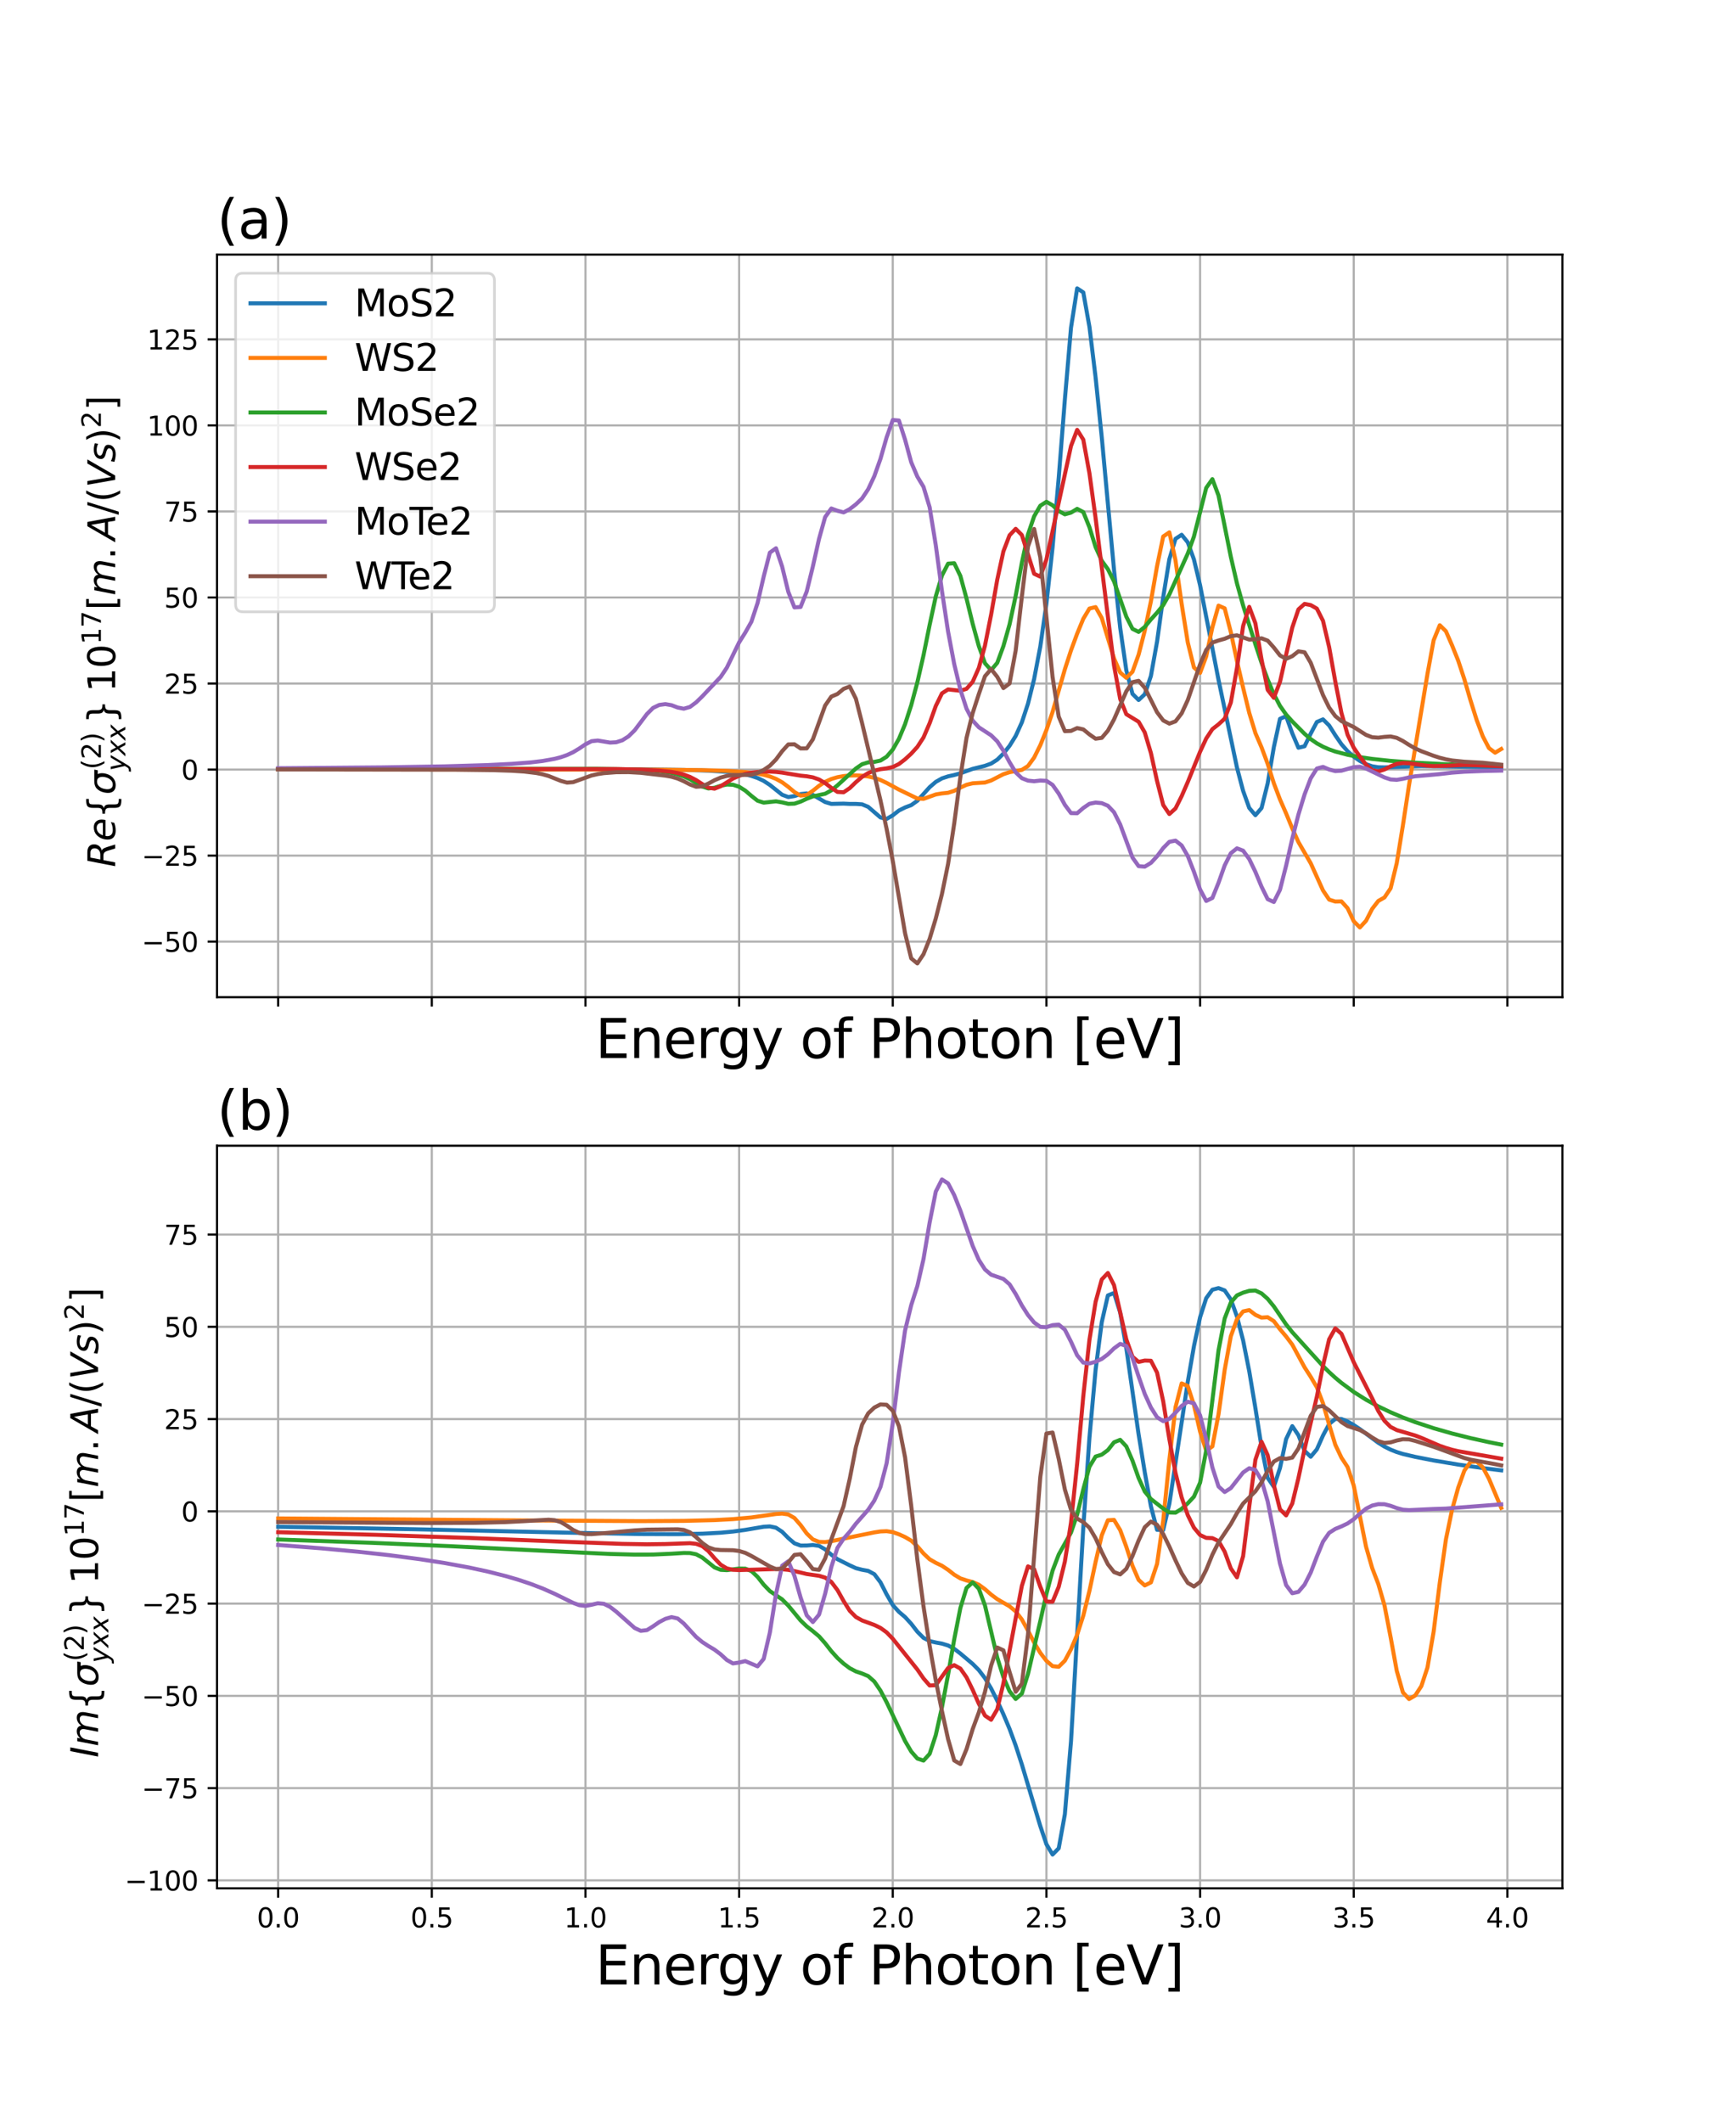 <?xml version="1.0" encoding="utf-8" standalone="no"?>
<!DOCTYPE svg PUBLIC "-//W3C//DTD SVG 1.1//EN"
  "http://www.w3.org/Graphics/SVG/1.1/DTD/svg11.dtd">
<svg xmlns:xlink="http://www.w3.org/1999/xlink" width="648pt" height="792pt" viewBox="0 0 648 792" xmlns="http://www.w3.org/2000/svg" version="1.1">
 <defs>
  <style type="text/css">*{stroke-linejoin: round; stroke-linecap: butt}</style>
 </defs>
 <g id="figure_1">
  <g id="patch_1">
   <path d="M 0 792 
L 648 792 
L 648 0 
L 0 0 
z
" style="fill: #ffffff"/>
  </g>
  <g id="axes_1">
   <g id="patch_2">
    <path d="M 81 372.24 
L 583.2 372.24 
L 583.2 95.04 
L 81 95.04 
z
" style="fill: #ffffff"/>
   </g>
   <g id="matplotlib.axis_1">
    <g id="xtick_1">
     <g id="line2d_1">
      <path d="M 103.827 372.24 
L 103.827 95.04 
" clip-path="url(#pa3f2392977)" style="fill: none; stroke: #b0b0b0; stroke-width: 0.8; stroke-linecap: square"/>
     </g>
     <g id="line2d_2">
      <defs>
       <path id="md29cd80845" d="M 0 0 
L 0 3.5 
" style="stroke: #000000; stroke-width: 0.8"/>
      </defs>
      <g>
       <use xlink:href="#md29cd80845" x="103.827" y="372.24" style="stroke: #000000; stroke-width: 0.8"/>
      </g>
     </g>
    </g>
    <g id="xtick_2">
     <g id="line2d_3">
      <path d="M 161.182 372.24 
L 161.182 95.04 
" clip-path="url(#pa3f2392977)" style="fill: none; stroke: #b0b0b0; stroke-width: 0.8; stroke-linecap: square"/>
     </g>
     <g id="line2d_4">
      <g>
       <use xlink:href="#md29cd80845" x="161.182" y="372.24" style="stroke: #000000; stroke-width: 0.8"/>
      </g>
     </g>
    </g>
    <g id="xtick_3">
     <g id="line2d_5">
      <path d="M 218.537 372.24 
L 218.537 95.04 
" clip-path="url(#pa3f2392977)" style="fill: none; stroke: #b0b0b0; stroke-width: 0.8; stroke-linecap: square"/>
     </g>
     <g id="line2d_6">
      <g>
       <use xlink:href="#md29cd80845" x="218.537" y="372.24" style="stroke: #000000; stroke-width: 0.8"/>
      </g>
     </g>
    </g>
    <g id="xtick_4">
     <g id="line2d_7">
      <path d="M 275.892 372.24 
L 275.892 95.04 
" clip-path="url(#pa3f2392977)" style="fill: none; stroke: #b0b0b0; stroke-width: 0.8; stroke-linecap: square"/>
     </g>
     <g id="line2d_8">
      <g>
       <use xlink:href="#md29cd80845" x="275.892" y="372.24" style="stroke: #000000; stroke-width: 0.8"/>
      </g>
     </g>
    </g>
    <g id="xtick_5">
     <g id="line2d_9">
      <path d="M 333.247 372.24 
L 333.247 95.04 
" clip-path="url(#pa3f2392977)" style="fill: none; stroke: #b0b0b0; stroke-width: 0.8; stroke-linecap: square"/>
     </g>
     <g id="line2d_10">
      <g>
       <use xlink:href="#md29cd80845" x="333.247" y="372.24" style="stroke: #000000; stroke-width: 0.8"/>
      </g>
     </g>
    </g>
    <g id="xtick_6">
     <g id="line2d_11">
      <path d="M 390.602 372.24 
L 390.602 95.04 
" clip-path="url(#pa3f2392977)" style="fill: none; stroke: #b0b0b0; stroke-width: 0.8; stroke-linecap: square"/>
     </g>
     <g id="line2d_12">
      <g>
       <use xlink:href="#md29cd80845" x="390.602" y="372.24" style="stroke: #000000; stroke-width: 0.8"/>
      </g>
     </g>
    </g>
    <g id="xtick_7">
     <g id="line2d_13">
      <path d="M 447.957 372.24 
L 447.957 95.04 
" clip-path="url(#pa3f2392977)" style="fill: none; stroke: #b0b0b0; stroke-width: 0.8; stroke-linecap: square"/>
     </g>
     <g id="line2d_14">
      <g>
       <use xlink:href="#md29cd80845" x="447.957" y="372.24" style="stroke: #000000; stroke-width: 0.8"/>
      </g>
     </g>
    </g>
    <g id="xtick_8">
     <g id="line2d_15">
      <path d="M 505.312 372.24 
L 505.312 95.04 
" clip-path="url(#pa3f2392977)" style="fill: none; stroke: #b0b0b0; stroke-width: 0.8; stroke-linecap: square"/>
     </g>
     <g id="line2d_16">
      <g>
       <use xlink:href="#md29cd80845" x="505.312" y="372.24" style="stroke: #000000; stroke-width: 0.8"/>
      </g>
     </g>
    </g>
    <g id="xtick_9">
     <g id="line2d_17">
      <path d="M 562.667 372.24 
L 562.667 95.04 
" clip-path="url(#pa3f2392977)" style="fill: none; stroke: #b0b0b0; stroke-width: 0.8; stroke-linecap: square"/>
     </g>
     <g id="line2d_18">
      <g>
       <use xlink:href="#md29cd80845" x="562.667" y="372.24" style="stroke: #000000; stroke-width: 0.8"/>
      </g>
     </g>
    </g>
    <g id="text_1">
     <!-- Energy of Photon [eV] -->
     <g transform="translate(222.255 394.937) scale(0.2 -0.2)">
      <defs>
       <path id="DejaVuSans-45" d="M 628 4666 
L 3578 4666 
L 3578 4134 
L 1259 4134 
L 1259 2753 
L 3481 2753 
L 3481 2222 
L 1259 2222 
L 1259 531 
L 3634 531 
L 3634 0 
L 628 0 
L 628 4666 
z
" transform="scale(0.016)"/>
       <path id="DejaVuSans-6e" d="M 3513 2113 
L 3513 0 
L 2938 0 
L 2938 2094 
Q 2938 2591 2744 2837 
Q 2550 3084 2163 3084 
Q 1697 3084 1428 2787 
Q 1159 2491 1159 1978 
L 1159 0 
L 581 0 
L 581 3500 
L 1159 3500 
L 1159 2956 
Q 1366 3272 1645 3428 
Q 1925 3584 2291 3584 
Q 2894 3584 3203 3211 
Q 3513 2838 3513 2113 
z
" transform="scale(0.016)"/>
       <path id="DejaVuSans-65" d="M 3597 1894 
L 3597 1613 
L 953 1613 
Q 991 1019 1311 708 
Q 1631 397 2203 397 
Q 2534 397 2845 478 
Q 3156 559 3463 722 
L 3463 178 
Q 3153 47 2828 -22 
Q 2503 -91 2169 -91 
Q 1331 -91 842 396 
Q 353 884 353 1716 
Q 353 2575 817 3079 
Q 1281 3584 2069 3584 
Q 2775 3584 3186 3129 
Q 3597 2675 3597 1894 
z
M 3022 2063 
Q 3016 2534 2758 2815 
Q 2500 3097 2075 3097 
Q 1594 3097 1305 2825 
Q 1016 2553 972 2059 
L 3022 2063 
z
" transform="scale(0.016)"/>
       <path id="DejaVuSans-72" d="M 2631 2963 
Q 2534 3019 2420 3045 
Q 2306 3072 2169 3072 
Q 1681 3072 1420 2755 
Q 1159 2438 1159 1844 
L 1159 0 
L 581 0 
L 581 3500 
L 1159 3500 
L 1159 2956 
Q 1341 3275 1631 3429 
Q 1922 3584 2338 3584 
Q 2397 3584 2469 3576 
Q 2541 3569 2628 3553 
L 2631 2963 
z
" transform="scale(0.016)"/>
       <path id="DejaVuSans-67" d="M 2906 1791 
Q 2906 2416 2648 2759 
Q 2391 3103 1925 3103 
Q 1463 3103 1205 2759 
Q 947 2416 947 1791 
Q 947 1169 1205 825 
Q 1463 481 1925 481 
Q 2391 481 2648 825 
Q 2906 1169 2906 1791 
z
M 3481 434 
Q 3481 -459 3084 -895 
Q 2688 -1331 1869 -1331 
Q 1566 -1331 1297 -1286 
Q 1028 -1241 775 -1147 
L 775 -588 
Q 1028 -725 1275 -790 
Q 1522 -856 1778 -856 
Q 2344 -856 2625 -561 
Q 2906 -266 2906 331 
L 2906 616 
Q 2728 306 2450 153 
Q 2172 0 1784 0 
Q 1141 0 747 490 
Q 353 981 353 1791 
Q 353 2603 747 3093 
Q 1141 3584 1784 3584 
Q 2172 3584 2450 3431 
Q 2728 3278 2906 2969 
L 2906 3500 
L 3481 3500 
L 3481 434 
z
" transform="scale(0.016)"/>
       <path id="DejaVuSans-79" d="M 2059 -325 
Q 1816 -950 1584 -1140 
Q 1353 -1331 966 -1331 
L 506 -1331 
L 506 -850 
L 844 -850 
Q 1081 -850 1212 -737 
Q 1344 -625 1503 -206 
L 1606 56 
L 191 3500 
L 800 3500 
L 1894 763 
L 2988 3500 
L 3597 3500 
L 2059 -325 
z
" transform="scale(0.016)"/>
       <path id="DejaVuSans-20" transform="scale(0.016)"/>
       <path id="DejaVuSans-6f" d="M 1959 3097 
Q 1497 3097 1228 2736 
Q 959 2375 959 1747 
Q 959 1119 1226 758 
Q 1494 397 1959 397 
Q 2419 397 2687 759 
Q 2956 1122 2956 1747 
Q 2956 2369 2687 2733 
Q 2419 3097 1959 3097 
z
M 1959 3584 
Q 2709 3584 3137 3096 
Q 3566 2609 3566 1747 
Q 3566 888 3137 398 
Q 2709 -91 1959 -91 
Q 1206 -91 779 398 
Q 353 888 353 1747 
Q 353 2609 779 3096 
Q 1206 3584 1959 3584 
z
" transform="scale(0.016)"/>
       <path id="DejaVuSans-66" d="M 2375 4863 
L 2375 4384 
L 1825 4384 
Q 1516 4384 1395 4259 
Q 1275 4134 1275 3809 
L 1275 3500 
L 2222 3500 
L 2222 3053 
L 1275 3053 
L 1275 0 
L 697 0 
L 697 3053 
L 147 3053 
L 147 3500 
L 697 3500 
L 697 3744 
Q 697 4328 969 4595 
Q 1241 4863 1831 4863 
L 2375 4863 
z
" transform="scale(0.016)"/>
       <path id="DejaVuSans-50" d="M 1259 4147 
L 1259 2394 
L 2053 2394 
Q 2494 2394 2734 2622 
Q 2975 2850 2975 3272 
Q 2975 3691 2734 3919 
Q 2494 4147 2053 4147 
L 1259 4147 
z
M 628 4666 
L 2053 4666 
Q 2838 4666 3239 4311 
Q 3641 3956 3641 3272 
Q 3641 2581 3239 2228 
Q 2838 1875 2053 1875 
L 1259 1875 
L 1259 0 
L 628 0 
L 628 4666 
z
" transform="scale(0.016)"/>
       <path id="DejaVuSans-68" d="M 3513 2113 
L 3513 0 
L 2938 0 
L 2938 2094 
Q 2938 2591 2744 2837 
Q 2550 3084 2163 3084 
Q 1697 3084 1428 2787 
Q 1159 2491 1159 1978 
L 1159 0 
L 581 0 
L 581 4863 
L 1159 4863 
L 1159 2956 
Q 1366 3272 1645 3428 
Q 1925 3584 2291 3584 
Q 2894 3584 3203 3211 
Q 3513 2838 3513 2113 
z
" transform="scale(0.016)"/>
       <path id="DejaVuSans-74" d="M 1172 4494 
L 1172 3500 
L 2356 3500 
L 2356 3053 
L 1172 3053 
L 1172 1153 
Q 1172 725 1289 603 
Q 1406 481 1766 481 
L 2356 481 
L 2356 0 
L 1766 0 
Q 1100 0 847 248 
Q 594 497 594 1153 
L 594 3053 
L 172 3053 
L 172 3500 
L 594 3500 
L 594 4494 
L 1172 4494 
z
" transform="scale(0.016)"/>
       <path id="DejaVuSans-5b" d="M 550 4863 
L 1875 4863 
L 1875 4416 
L 1125 4416 
L 1125 -397 
L 1875 -397 
L 1875 -844 
L 550 -844 
L 550 4863 
z
" transform="scale(0.016)"/>
       <path id="DejaVuSans-56" d="M 1831 0 
L 50 4666 
L 709 4666 
L 2188 738 
L 3669 4666 
L 4325 4666 
L 2547 0 
L 1831 0 
z
" transform="scale(0.016)"/>
       <path id="DejaVuSans-5d" d="M 1947 4863 
L 1947 -844 
L 622 -844 
L 622 -397 
L 1369 -397 
L 1369 4416 
L 622 4416 
L 622 4863 
L 1947 4863 
z
" transform="scale(0.016)"/>
      </defs>
      <use xlink:href="#DejaVuSans-45"/>
      <use xlink:href="#DejaVuSans-6e" x="63.184"/>
      <use xlink:href="#DejaVuSans-65" x="126.562"/>
      <use xlink:href="#DejaVuSans-72" x="188.086"/>
      <use xlink:href="#DejaVuSans-67" x="227.449"/>
      <use xlink:href="#DejaVuSans-79" x="290.926"/>
      <use xlink:href="#DejaVuSans-20" x="350.105"/>
      <use xlink:href="#DejaVuSans-6f" x="381.893"/>
      <use xlink:href="#DejaVuSans-66" x="443.074"/>
      <use xlink:href="#DejaVuSans-20" x="478.279"/>
      <use xlink:href="#DejaVuSans-50" x="510.066"/>
      <use xlink:href="#DejaVuSans-68" x="570.369"/>
      <use xlink:href="#DejaVuSans-6f" x="633.748"/>
      <use xlink:href="#DejaVuSans-74" x="694.93"/>
      <use xlink:href="#DejaVuSans-6f" x="734.139"/>
      <use xlink:href="#DejaVuSans-6e" x="795.32"/>
      <use xlink:href="#DejaVuSans-20" x="858.699"/>
      <use xlink:href="#DejaVuSans-5b" x="890.486"/>
      <use xlink:href="#DejaVuSans-65" x="929.5"/>
      <use xlink:href="#DejaVuSans-56" x="991.023"/>
      <use xlink:href="#DejaVuSans-5d" x="1059.432"/>
     </g>
    </g>
   </g>
   <g id="matplotlib.axis_2">
    <g id="ytick_1">
     <g id="line2d_19">
      <path d="M 81 351.497 
L 583.2 351.497 
" clip-path="url(#pa3f2392977)" style="fill: none; stroke: #b0b0b0; stroke-width: 0.8; stroke-linecap: square"/>
     </g>
     <g id="line2d_20">
      <defs>
       <path id="m25e9290600" d="M 0 0 
L -3.5 0 
" style="stroke: #000000; stroke-width: 0.8"/>
      </defs>
      <g>
       <use xlink:href="#m25e9290600" x="81" y="351.497" style="stroke: #000000; stroke-width: 0.8"/>
      </g>
     </g>
     <g id="text_2">
      <!-- −50 -->
      <g transform="translate(52.895 355.297) scale(0.1 -0.1)">
       <defs>
        <path id="DejaVuSans-2212" d="M 678 2272 
L 4684 2272 
L 4684 1741 
L 678 1741 
L 678 2272 
z
" transform="scale(0.016)"/>
        <path id="DejaVuSans-35" d="M 691 4666 
L 3169 4666 
L 3169 4134 
L 1269 4134 
L 1269 2991 
Q 1406 3038 1543 3061 
Q 1681 3084 1819 3084 
Q 2600 3084 3056 2656 
Q 3513 2228 3513 1497 
Q 3513 744 3044 326 
Q 2575 -91 1722 -91 
Q 1428 -91 1123 -41 
Q 819 9 494 109 
L 494 744 
Q 775 591 1075 516 
Q 1375 441 1709 441 
Q 2250 441 2565 725 
Q 2881 1009 2881 1497 
Q 2881 1984 2565 2268 
Q 2250 2553 1709 2553 
Q 1456 2553 1204 2497 
Q 953 2441 691 2322 
L 691 4666 
z
" transform="scale(0.016)"/>
        <path id="DejaVuSans-30" d="M 2034 4250 
Q 1547 4250 1301 3770 
Q 1056 3291 1056 2328 
Q 1056 1369 1301 889 
Q 1547 409 2034 409 
Q 2525 409 2770 889 
Q 3016 1369 3016 2328 
Q 3016 3291 2770 3770 
Q 2525 4250 2034 4250 
z
M 2034 4750 
Q 2819 4750 3233 4129 
Q 3647 3509 3647 2328 
Q 3647 1150 3233 529 
Q 2819 -91 2034 -91 
Q 1250 -91 836 529 
Q 422 1150 422 2328 
Q 422 3509 836 4129 
Q 1250 4750 2034 4750 
z
" transform="scale(0.016)"/>
       </defs>
       <use xlink:href="#DejaVuSans-2212"/>
       <use xlink:href="#DejaVuSans-35" x="83.789"/>
       <use xlink:href="#DejaVuSans-30" x="147.412"/>
      </g>
     </g>
    </g>
    <g id="ytick_2">
     <g id="line2d_21">
      <path d="M 81 319.382 
L 583.2 319.382 
" clip-path="url(#pa3f2392977)" style="fill: none; stroke: #b0b0b0; stroke-width: 0.8; stroke-linecap: square"/>
     </g>
     <g id="line2d_22">
      <g>
       <use xlink:href="#m25e9290600" x="81" y="319.382" style="stroke: #000000; stroke-width: 0.8"/>
      </g>
     </g>
     <g id="text_3">
      <!-- −25 -->
      <g transform="translate(52.895 323.181) scale(0.1 -0.1)">
       <defs>
        <path id="DejaVuSans-32" d="M 1228 531 
L 3431 531 
L 3431 0 
L 469 0 
L 469 531 
Q 828 903 1448 1529 
Q 2069 2156 2228 2338 
Q 2531 2678 2651 2914 
Q 2772 3150 2772 3378 
Q 2772 3750 2511 3984 
Q 2250 4219 1831 4219 
Q 1534 4219 1204 4116 
Q 875 4013 500 3803 
L 500 4441 
Q 881 4594 1212 4672 
Q 1544 4750 1819 4750 
Q 2544 4750 2975 4387 
Q 3406 4025 3406 3419 
Q 3406 3131 3298 2873 
Q 3191 2616 2906 2266 
Q 2828 2175 2409 1742 
Q 1991 1309 1228 531 
z
" transform="scale(0.016)"/>
       </defs>
       <use xlink:href="#DejaVuSans-2212"/>
       <use xlink:href="#DejaVuSans-32" x="83.789"/>
       <use xlink:href="#DejaVuSans-35" x="147.412"/>
      </g>
     </g>
    </g>
    <g id="ytick_3">
     <g id="line2d_23">
      <path d="M 81 287.266 
L 583.2 287.266 
" clip-path="url(#pa3f2392977)" style="fill: none; stroke: #b0b0b0; stroke-width: 0.8; stroke-linecap: square"/>
     </g>
     <g id="line2d_24">
      <g>
       <use xlink:href="#m25e9290600" x="81" y="287.266" style="stroke: #000000; stroke-width: 0.8"/>
      </g>
     </g>
     <g id="text_4">
      <!-- 0 -->
      <g transform="translate(67.638 291.065) scale(0.1 -0.1)">
       <use xlink:href="#DejaVuSans-30"/>
      </g>
     </g>
    </g>
    <g id="ytick_4">
     <g id="line2d_25">
      <path d="M 81 255.15 
L 583.2 255.15 
" clip-path="url(#pa3f2392977)" style="fill: none; stroke: #b0b0b0; stroke-width: 0.8; stroke-linecap: square"/>
     </g>
     <g id="line2d_26">
      <g>
       <use xlink:href="#m25e9290600" x="81" y="255.15" style="stroke: #000000; stroke-width: 0.8"/>
      </g>
     </g>
     <g id="text_5">
      <!-- 25 -->
      <g transform="translate(61.275 258.949) scale(0.1 -0.1)">
       <use xlink:href="#DejaVuSans-32"/>
       <use xlink:href="#DejaVuSans-35" x="63.623"/>
      </g>
     </g>
    </g>
    <g id="ytick_5">
     <g id="line2d_27">
      <path d="M 81 223.034 
L 583.2 223.034 
" clip-path="url(#pa3f2392977)" style="fill: none; stroke: #b0b0b0; stroke-width: 0.8; stroke-linecap: square"/>
     </g>
     <g id="line2d_28">
      <g>
       <use xlink:href="#m25e9290600" x="81" y="223.034" style="stroke: #000000; stroke-width: 0.8"/>
      </g>
     </g>
     <g id="text_6">
      <!-- 50 -->
      <g transform="translate(61.275 226.833) scale(0.1 -0.1)">
       <use xlink:href="#DejaVuSans-35"/>
       <use xlink:href="#DejaVuSans-30" x="63.623"/>
      </g>
     </g>
    </g>
    <g id="ytick_6">
     <g id="line2d_29">
      <path d="M 81 190.918 
L 583.2 190.918 
" clip-path="url(#pa3f2392977)" style="fill: none; stroke: #b0b0b0; stroke-width: 0.8; stroke-linecap: square"/>
     </g>
     <g id="line2d_30">
      <g>
       <use xlink:href="#m25e9290600" x="81" y="190.918" style="stroke: #000000; stroke-width: 0.8"/>
      </g>
     </g>
     <g id="text_7">
      <!-- 75 -->
      <g transform="translate(61.275 194.718) scale(0.1 -0.1)">
       <defs>
        <path id="DejaVuSans-37" d="M 525 4666 
L 3525 4666 
L 3525 4397 
L 1831 0 
L 1172 0 
L 2766 4134 
L 525 4134 
L 525 4666 
z
" transform="scale(0.016)"/>
       </defs>
       <use xlink:href="#DejaVuSans-37"/>
       <use xlink:href="#DejaVuSans-35" x="63.623"/>
      </g>
     </g>
    </g>
    <g id="ytick_7">
     <g id="line2d_31">
      <path d="M 81 158.803 
L 583.2 158.803 
" clip-path="url(#pa3f2392977)" style="fill: none; stroke: #b0b0b0; stroke-width: 0.8; stroke-linecap: square"/>
     </g>
     <g id="line2d_32">
      <g>
       <use xlink:href="#m25e9290600" x="81" y="158.803" style="stroke: #000000; stroke-width: 0.8"/>
      </g>
     </g>
     <g id="text_8">
      <!-- 100 -->
      <g transform="translate(54.913 162.602) scale(0.1 -0.1)">
       <defs>
        <path id="DejaVuSans-31" d="M 794 531 
L 1825 531 
L 1825 4091 
L 703 3866 
L 703 4441 
L 1819 4666 
L 2450 4666 
L 2450 531 
L 3481 531 
L 3481 0 
L 794 0 
L 794 531 
z
" transform="scale(0.016)"/>
       </defs>
       <use xlink:href="#DejaVuSans-31"/>
       <use xlink:href="#DejaVuSans-30" x="63.623"/>
       <use xlink:href="#DejaVuSans-30" x="127.246"/>
      </g>
     </g>
    </g>
    <g id="ytick_8">
     <g id="line2d_33">
      <path d="M 81 126.687 
L 583.2 126.687 
" clip-path="url(#pa3f2392977)" style="fill: none; stroke: #b0b0b0; stroke-width: 0.8; stroke-linecap: square"/>
     </g>
     <g id="line2d_34">
      <g>
       <use xlink:href="#m25e9290600" x="81" y="126.687" style="stroke: #000000; stroke-width: 0.8"/>
      </g>
     </g>
     <g id="text_9">
      <!-- 125 -->
      <g transform="translate(54.913 130.486) scale(0.1 -0.1)">
       <use xlink:href="#DejaVuSans-31"/>
       <use xlink:href="#DejaVuSans-32" x="63.623"/>
       <use xlink:href="#DejaVuSans-35" x="127.246"/>
      </g>
     </g>
    </g>
    <g id="text_10">
     <!-- $Re\{\sigma^{(2)}_{yxx}\} \: 10^{17} [m. A/(Vs)^2]$  -->
     <g transform="translate(43.066 323.721) rotate(-90) scale(0.139 -0.139)">
      <defs>
       <path id="DejaVuSans-Oblique-52" d="M 1613 4147 
L 1294 2491 
L 2106 2491 
Q 2584 2491 2879 2755 
Q 3175 3019 3175 3444 
Q 3175 3784 2976 3965 
Q 2778 4147 2406 4147 
L 1613 4147 
z
M 2772 2241 
Q 2972 2194 3105 2009 
Q 3238 1825 3413 1275 
L 3809 0 
L 3144 0 
L 2778 1197 
Q 2638 1659 2453 1815 
Q 2269 1972 1888 1972 
L 1191 1972 
L 806 0 
L 172 0 
L 1081 4666 
L 2503 4666 
Q 3150 4666 3495 4373 
Q 3841 4081 3841 3531 
Q 3841 3044 3547 2687 
Q 3253 2331 2772 2241 
z
" transform="scale(0.016)"/>
       <path id="DejaVuSans-Oblique-65" d="M 3078 2063 
Q 3088 2113 3092 2166 
Q 3097 2219 3097 2272 
Q 3097 2653 2873 2875 
Q 2650 3097 2266 3097 
Q 1838 3097 1509 2826 
Q 1181 2556 1013 2059 
L 3078 2063 
z
M 3578 1613 
L 903 1613 
Q 884 1494 878 1425 
Q 872 1356 872 1306 
Q 872 872 1139 634 
Q 1406 397 1894 397 
Q 2269 397 2603 481 
Q 2938 566 3225 728 
L 3116 159 
Q 2806 34 2476 -28 
Q 2147 -91 1806 -91 
Q 1078 -91 686 257 
Q 294 606 294 1247 
Q 294 1794 489 2264 
Q 684 2734 1063 3103 
Q 1306 3334 1642 3459 
Q 1978 3584 2356 3584 
Q 2950 3584 3301 3228 
Q 3653 2872 3653 2272 
Q 3653 2128 3634 1964 
Q 3616 1800 3578 1613 
z
" transform="scale(0.016)"/>
       <path id="DejaVuSans-7b" d="M 3272 -594 
L 3272 -1044 
L 3078 -1044 
Q 2300 -1044 2036 -812 
Q 1772 -581 1772 109 
L 1772 856 
Q 1772 1328 1603 1509 
Q 1434 1691 991 1691 
L 800 1691 
L 800 2138 
L 991 2138 
Q 1438 2138 1605 2317 
Q 1772 2497 1772 2963 
L 1772 3713 
Q 1772 4403 2036 4633 
Q 2300 4863 3078 4863 
L 3272 4863 
L 3272 4416 
L 3059 4416 
Q 2619 4416 2484 4278 
Q 2350 4141 2350 3700 
L 2350 2925 
Q 2350 2434 2208 2212 
Q 2066 1991 1722 1913 
Q 2069 1828 2209 1606 
Q 2350 1384 2350 897 
L 2350 122 
Q 2350 -319 2484 -456 
Q 2619 -594 3059 -594 
L 3272 -594 
z
" transform="scale(0.016)"/>
       <path id="DejaVuSans-Oblique-3c3" d="M 2219 3044 
Q 1744 3044 1422 2700 
Q 1081 2341 969 1747 
Q 844 1119 1044 756 
Q 1241 397 1706 397 
Q 2166 397 2503 759 
Q 2844 1122 2966 1747 
Q 3075 2319 2881 2700 
Q 2700 3044 2219 3044 
z
M 2309 3503 
L 4219 3500 
L 4106 2925 
L 3463 2925 
Q 3706 2438 3575 1747 
Q 3406 888 2884 400 
Q 2359 -91 1609 -91 
Q 856 -91 525 400 
Q 194 888 363 1747 
Q 528 2609 1050 3097 
Q 1484 3503 2309 3503 
z
" transform="scale(0.016)"/>
       <path id="DejaVuSans-28" d="M 1984 4856 
Q 1566 4138 1362 3434 
Q 1159 2731 1159 2009 
Q 1159 1288 1364 580 
Q 1569 -128 1984 -844 
L 1484 -844 
Q 1016 -109 783 600 
Q 550 1309 550 2009 
Q 550 2706 781 3412 
Q 1013 4119 1484 4856 
L 1984 4856 
z
" transform="scale(0.016)"/>
       <path id="DejaVuSans-29" d="M 513 4856 
L 1013 4856 
Q 1481 4119 1714 3412 
Q 1947 2706 1947 2009 
Q 1947 1309 1714 600 
Q 1481 -109 1013 -844 
L 513 -844 
Q 928 -128 1133 580 
Q 1338 1288 1338 2009 
Q 1338 2731 1133 3434 
Q 928 4138 513 4856 
z
" transform="scale(0.016)"/>
       <path id="DejaVuSans-Oblique-79" d="M 1588 -325 
Q 1188 -997 936 -1164 
Q 684 -1331 294 -1331 
L -159 -1331 
L -63 -850 
L 269 -850 
Q 509 -850 678 -719 
Q 847 -588 1056 -206 
L 1234 128 
L 459 3500 
L 1069 3500 
L 1650 819 
L 3256 3500 
L 3859 3500 
L 1588 -325 
z
" transform="scale(0.016)"/>
       <path id="DejaVuSans-Oblique-78" d="M 3841 3500 
L 2234 1784 
L 3219 0 
L 2559 0 
L 1819 1388 
L 531 0 
L -166 0 
L 1556 1844 
L 641 3500 
L 1300 3500 
L 1972 2234 
L 3144 3500 
L 3841 3500 
z
" transform="scale(0.016)"/>
       <path id="DejaVuSans-7d" d="M 800 -594 
L 1019 -594 
Q 1456 -594 1589 -459 
Q 1722 -325 1722 122 
L 1722 897 
Q 1722 1384 1862 1606 
Q 2003 1828 2350 1913 
Q 2003 1991 1862 2212 
Q 1722 2434 1722 2925 
L 1722 3700 
Q 1722 4144 1589 4280 
Q 1456 4416 1019 4416 
L 800 4416 
L 800 4863 
L 997 4863 
Q 1775 4863 2036 4633 
Q 2297 4403 2297 3713 
L 2297 2963 
Q 2297 2497 2465 2317 
Q 2634 2138 3078 2138 
L 3272 2138 
L 3272 1691 
L 3078 1691 
Q 2634 1691 2465 1509 
Q 2297 1328 2297 856 
L 2297 109 
Q 2297 -581 2036 -812 
Q 1775 -1044 997 -1044 
L 800 -1044 
L 800 -594 
z
" transform="scale(0.016)"/>
       <path id="DejaVuSans-Oblique-6d" d="M 5747 2113 
L 5338 0 
L 4763 0 
L 5166 2094 
Q 5191 2228 5203 2325 
Q 5216 2422 5216 2491 
Q 5216 2772 5059 2928 
Q 4903 3084 4622 3084 
Q 4203 3084 3875 2770 
Q 3547 2456 3450 1953 
L 3066 0 
L 2491 0 
L 2900 2094 
Q 2925 2209 2937 2307 
Q 2950 2406 2950 2484 
Q 2950 2769 2794 2926 
Q 2638 3084 2363 3084 
Q 1938 3084 1609 2770 
Q 1281 2456 1184 1953 
L 800 0 
L 225 0 
L 909 3500 
L 1484 3500 
L 1375 2956 
Q 1609 3263 1923 3423 
Q 2238 3584 2597 3584 
Q 2978 3584 3223 3384 
Q 3469 3184 3519 2828 
Q 3781 3197 4126 3390 
Q 4472 3584 4856 3584 
Q 5306 3584 5551 3325 
Q 5797 3066 5797 2591 
Q 5797 2488 5784 2364 
Q 5772 2241 5747 2113 
z
" transform="scale(0.016)"/>
       <path id="DejaVuSans-2e" d="M 684 794 
L 1344 794 
L 1344 0 
L 684 0 
L 684 794 
z
" transform="scale(0.016)"/>
       <path id="DejaVuSans-Oblique-41" d="M 2356 4666 
L 3072 4666 
L 3938 0 
L 3278 0 
L 3084 1197 
L 984 1197 
L 325 0 
L -341 0 
L 2356 4666 
z
M 2584 4044 
L 1275 1722 
L 2988 1722 
L 2584 4044 
z
" transform="scale(0.016)"/>
       <path id="DejaVuSans-2f" d="M 1625 4666 
L 2156 4666 
L 531 -594 
L 0 -594 
L 1625 4666 
z
" transform="scale(0.016)"/>
       <path id="DejaVuSans-Oblique-56" d="M 1319 0 
L 500 4666 
L 1119 4666 
L 1797 653 
L 4063 4666 
L 4750 4666 
L 2053 0 
L 1319 0 
z
" transform="scale(0.016)"/>
       <path id="DejaVuSans-Oblique-73" d="M 3200 3397 
L 3091 2853 
Q 2863 2978 2609 3040 
Q 2356 3103 2088 3103 
Q 1634 3103 1373 2948 
Q 1113 2794 1113 2528 
Q 1113 2219 1719 2053 
Q 1766 2041 1788 2034 
L 1972 1978 
Q 2547 1819 2739 1644 
Q 2931 1469 2931 1166 
Q 2931 609 2489 259 
Q 2047 -91 1331 -91 
Q 1053 -91 747 -37 
Q 441 16 72 128 
L 184 722 
Q 500 559 806 475 
Q 1113 391 1394 391 
Q 1816 391 2080 572 
Q 2344 753 2344 1031 
Q 2344 1331 1650 1516 
L 1591 1531 
L 1394 1581 
Q 956 1697 753 1886 
Q 550 2075 550 2369 
Q 550 2928 970 3256 
Q 1391 3584 2113 3584 
Q 2397 3584 2667 3537 
Q 2938 3491 3200 3397 
z
" transform="scale(0.016)"/>
      </defs>
      <use xlink:href="#DejaVuSans-Oblique-52" transform="translate(0 0.606)"/>
      <use xlink:href="#DejaVuSans-Oblique-65" transform="translate(69.482 0.606)"/>
      <use xlink:href="#DejaVuSans-7b" transform="translate(131.006 0.606)"/>
      <use xlink:href="#DejaVuSans-Oblique-3c3" transform="translate(194.629 0.606)"/>
      <use xlink:href="#DejaVuSans-28" transform="translate(262.481 38.888) scale(0.7)"/>
      <use xlink:href="#DejaVuSans-32" transform="translate(289.79 38.888) scale(0.7)"/>
      <use xlink:href="#DejaVuSans-29" transform="translate(334.326 38.888) scale(0.7)"/>
      <use xlink:href="#DejaVuSans-Oblique-79" transform="translate(258.008 -26.738) scale(0.7)"/>
      <use xlink:href="#DejaVuSans-Oblique-78" transform="translate(299.434 -26.738) scale(0.7)"/>
      <use xlink:href="#DejaVuSans-Oblique-78" transform="translate(340.859 -26.738) scale(0.7)"/>
      <use xlink:href="#DejaVuSans-7d" transform="translate(385.02 0.606)"/>
      <use xlink:href="#DejaVuSans-31" transform="translate(470.289 0.606)"/>
      <use xlink:href="#DejaVuSans-30" transform="translate(533.913 0.606)"/>
      <use xlink:href="#DejaVuSans-31" transform="translate(598.493 38.888) scale(0.7)"/>
      <use xlink:href="#DejaVuSans-37" transform="translate(643.029 38.888) scale(0.7)"/>
      <use xlink:href="#DejaVuSans-5b" transform="translate(690.299 0.606)"/>
      <use xlink:href="#DejaVuSans-Oblique-6d" transform="translate(729.313 0.606)"/>
      <use xlink:href="#DejaVuSans-2e" transform="translate(826.725 0.606)"/>
      <use xlink:href="#DejaVuSans-Oblique-41" transform="translate(877.995 0.606)"/>
      <use xlink:href="#DejaVuSans-2f" transform="translate(946.403 0.606)"/>
      <use xlink:href="#DejaVuSans-28" transform="translate(980.094 0.606)"/>
      <use xlink:href="#DejaVuSans-Oblique-56" transform="translate(1019.108 0.606)"/>
      <use xlink:href="#DejaVuSans-Oblique-73" transform="translate(1087.516 0.606)"/>
      <use xlink:href="#DejaVuSans-29" transform="translate(1139.616 0.606)"/>
      <use xlink:href="#DejaVuSans-32" transform="translate(1179.586 38.888) scale(0.7)"/>
      <use xlink:href="#DejaVuSans-5d" transform="translate(1226.857 0.606)"/>
      <use xlink:href="#DejaVuSans-20" transform="translate(1265.871 0.606)"/>
     </g>
    </g>
   </g>
   <g id="line2d_35">
    <path d="M 103.827 287.154 
L 239.185 287.189 
L 255.244 287.39 
L 264.421 287.68 
L 271.304 288.126 
L 275.892 288.671 
L 278.186 289.082 
L 280.481 289.642 
L 282.775 290.42 
L 285.069 291.509 
L 287.363 293.004 
L 291.952 296.674 
L 294.246 297.527 
L 296.54 297.16 
L 298.834 296.416 
L 301.128 296.164 
L 303.423 296.729 
L 308.011 299.4 
L 310.305 300.086 
L 314.894 299.986 
L 317.188 300.094 
L 319.482 300.09 
L 321.776 300.236 
L 324.07 301.191 
L 328.659 305.155 
L 330.953 305.698 
L 333.247 304.353 
L 335.541 302.557 
L 337.835 301.408 
L 340.13 300.55 
L 342.424 298.92 
L 347.012 293.842 
L 349.306 291.864 
L 351.601 290.561 
L 353.895 289.803 
L 356.189 289.299 
L 358.483 288.669 
L 363.072 287.004 
L 367.66 285.871 
L 369.954 285.037 
L 372.248 283.571 
L 374.543 281.313 
L 376.837 278.408 
L 379.131 274.715 
L 381.425 269.649 
L 383.719 262.682 
L 386.014 253.46 
L 388.308 241.38 
L 390.602 225.355 
L 392.896 204.347 
L 395.19 178.362 
L 397.485 149.134 
L 399.779 122.321 
L 402.073 107.64 
L 404.367 109.151 
L 406.661 122 
L 408.956 140.887 
L 411.25 163.203 
L 415.838 212.798 
L 418.132 234.305 
L 420.427 250.249 
L 422.721 259.012 
L 425.015 261.302 
L 427.309 259.162 
L 429.603 252.327 
L 431.898 239.524 
L 434.192 222.959 
L 436.486 208.766 
L 438.78 201.135 
L 441.074 199.619 
L 443.369 202.463 
L 445.663 208.84 
L 447.957 218.468 
L 454.84 253.781 
L 461.722 286.502 
L 464.016 295.214 
L 466.311 301.605 
L 468.605 304.303 
L 470.899 301.635 
L 473.193 292.42 
L 475.487 278.915 
L 477.782 268.338 
L 480.076 267.336 
L 482.37 273.739 
L 484.664 279.116 
L 486.958 278.566 
L 489.253 273.843 
L 491.547 269.512 
L 493.841 268.529 
L 496.135 270.821 
L 498.429 274.463 
L 500.724 277.806 
L 503.018 280.424 
L 505.312 282.453 
L 507.606 284.046 
L 509.9 285.248 
L 512.195 286.045 
L 514.489 286.412 
L 516.783 286.459 
L 530.548 285.958 
L 546.608 286.219 
L 560.373 286.428 
L 560.373 286.428 
" clip-path="url(#pa3f2392977)" style="fill: none; stroke: #1f77b4; stroke-width: 1.5; stroke-linecap: square"/>
   </g>
   <g id="line2d_36">
    <path d="M 103.827 287.218 
L 243.773 287.29 
L 262.127 287.486 
L 271.304 287.757 
L 278.186 288.199 
L 282.775 288.77 
L 285.069 289.22 
L 287.363 289.85 
L 289.657 290.746 
L 291.952 292.017 
L 294.246 293.726 
L 296.54 295.658 
L 298.834 296.99 
L 301.128 296.754 
L 303.423 295.18 
L 305.717 293.336 
L 308.011 291.844 
L 310.305 290.8 
L 312.599 290.118 
L 314.894 289.701 
L 317.188 289.487 
L 319.482 289.441 
L 321.776 289.557 
L 324.07 289.851 
L 326.365 290.366 
L 328.659 291.158 
L 330.953 292.251 
L 335.541 294.74 
L 342.424 298.071 
L 344.718 298.216 
L 349.306 296.557 
L 351.601 296.166 
L 353.895 295.932 
L 356.189 295.208 
L 358.483 294.01 
L 360.777 292.946 
L 363.072 292.396 
L 367.66 292.107 
L 369.954 291.35 
L 374.543 288.998 
L 376.837 288.252 
L 381.425 287.399 
L 383.719 285.943 
L 386.014 282.795 
L 388.308 278.194 
L 390.602 272.534 
L 392.896 265.764 
L 397.485 249.838 
L 399.779 242.766 
L 402.073 236.543 
L 404.367 230.976 
L 406.661 227.162 
L 408.956 226.624 
L 411.25 230.682 
L 415.838 245.785 
L 418.132 251.043 
L 420.427 253.019 
L 422.721 250.772 
L 425.015 244.357 
L 427.309 235.427 
L 429.603 224.462 
L 431.898 211.331 
L 434.192 200.266 
L 436.486 198.72 
L 438.78 209.138 
L 441.074 225.419 
L 443.369 239.837 
L 445.663 249.161 
L 447.957 251.195 
L 450.251 245.011 
L 452.545 234.183 
L 454.84 226.073 
L 457.134 227.075 
L 459.428 235.948 
L 461.722 246.75 
L 464.016 256.696 
L 466.311 266.123 
L 468.605 273.647 
L 470.899 278.983 
L 473.193 285.151 
L 475.487 292.369 
L 477.782 298.426 
L 480.076 303.651 
L 482.37 309.247 
L 484.664 314.331 
L 489.253 322.241 
L 493.841 332.398 
L 496.135 335.809 
L 498.429 336.535 
L 500.724 336.486 
L 503.018 339.017 
L 505.312 343.89 
L 507.606 346.201 
L 509.9 343.716 
L 512.195 339.262 
L 514.489 336.305 
L 516.783 335.015 
L 519.077 331.589 
L 521.371 322.208 
L 523.666 308.088 
L 525.96 293.01 
L 532.842 251.527 
L 535.137 238.996 
L 537.431 233.386 
L 539.725 235.643 
L 542.019 240.921 
L 544.313 246.63 
L 546.608 253.579 
L 548.902 261.446 
L 551.196 268.756 
L 553.49 274.873 
L 555.784 279.255 
L 558.079 280.977 
L 560.373 279.593 
L 560.373 279.593 
" clip-path="url(#pa3f2392977)" style="fill: none; stroke: #ff7f0e; stroke-width: 1.5; stroke-linecap: square"/>
   </g>
   <g id="line2d_37">
    <path d="M 103.827 287.04 
L 223.126 286.983 
L 234.597 287.182 
L 241.479 287.474 
L 246.068 287.844 
L 250.656 288.516 
L 252.95 289.059 
L 255.244 289.824 
L 257.539 290.884 
L 262.127 293.606 
L 264.421 294.325 
L 266.715 294.052 
L 269.01 293.33 
L 271.304 292.851 
L 273.598 292.933 
L 275.892 293.679 
L 278.186 295.121 
L 280.481 297.09 
L 282.775 298.898 
L 285.069 299.62 
L 289.657 299.128 
L 291.952 299.523 
L 294.246 300.07 
L 296.54 300.001 
L 298.834 299.24 
L 301.128 298.173 
L 303.423 297.283 
L 308.011 296.298 
L 310.305 295.043 
L 312.599 293.176 
L 319.482 286.874 
L 321.776 285.289 
L 324.07 284.568 
L 326.365 284.401 
L 328.659 283.91 
L 330.953 282.466 
L 333.247 279.804 
L 335.541 275.809 
L 337.835 270.321 
L 340.13 263.241 
L 342.424 254.695 
L 344.718 244.623 
L 347.012 233.256 
L 349.306 222.608 
L 351.601 214.84 
L 353.895 210.405 
L 356.189 210.241 
L 358.483 214.993 
L 360.777 223.427 
L 363.072 232.84 
L 365.366 241.177 
L 367.66 247.581 
L 369.954 250.147 
L 372.248 247.426 
L 374.543 241.18 
L 376.837 233.092 
L 379.131 222.409 
L 381.425 210.071 
L 383.719 199.495 
L 386.014 192.733 
L 388.308 188.78 
L 390.602 187.315 
L 392.896 188.616 
L 395.19 190.757 
L 397.485 191.999 
L 399.779 191.351 
L 402.073 189.945 
L 404.367 191.15 
L 406.661 196.819 
L 408.956 204.219 
L 411.25 209.318 
L 413.544 212.477 
L 415.838 217.056 
L 420.427 230.199 
L 422.721 234.735 
L 425.015 235.884 
L 427.309 234.012 
L 429.603 231.232 
L 431.898 228.707 
L 434.192 225.899 
L 436.486 221.882 
L 443.369 206.623 
L 445.663 200.277 
L 450.251 182.116 
L 452.545 178.856 
L 454.84 184.975 
L 459.428 207.825 
L 461.722 217.765 
L 464.016 226.035 
L 468.605 240.512 
L 470.899 247.441 
L 473.193 253.661 
L 475.487 259.098 
L 477.782 263.483 
L 480.076 266.744 
L 482.37 269.296 
L 486.958 273.927 
L 489.253 275.896 
L 491.547 277.484 
L 493.841 278.736 
L 496.135 279.732 
L 498.429 280.536 
L 503.018 281.754 
L 507.606 282.632 
L 512.195 283.293 
L 519.077 284.027 
L 528.254 284.706 
L 539.725 285.277 
L 553.49 285.732 
L 560.373 285.9 
L 560.373 285.9 
" clip-path="url(#pa3f2392977)" style="fill: none; stroke: #2ca02c; stroke-width: 1.5; stroke-linecap: square"/>
   </g>
   <g id="line2d_38">
    <path d="M 103.827 287.097 
L 230.008 287.078 
L 239.185 287.272 
L 246.068 287.635 
L 250.656 288.143 
L 252.95 288.557 
L 255.244 289.15 
L 257.539 290.002 
L 259.833 291.192 
L 262.127 292.679 
L 264.421 294.031 
L 266.715 294.406 
L 269.01 293.49 
L 273.598 290.622 
L 275.892 289.607 
L 278.186 288.912 
L 280.481 288.456 
L 282.775 288.177 
L 285.069 288.039 
L 287.363 288.028 
L 289.657 288.148 
L 291.952 288.41 
L 298.834 289.545 
L 301.128 289.776 
L 303.423 290.173 
L 305.717 290.976 
L 308.011 292.317 
L 310.305 294.09 
L 312.599 295.618 
L 314.894 295.747 
L 317.188 294.194 
L 319.482 291.975 
L 321.776 290.013 
L 324.07 288.585 
L 326.365 287.66 
L 328.659 287.134 
L 330.953 286.82 
L 333.247 286.325 
L 335.541 285.202 
L 337.835 283.443 
L 340.13 281.328 
L 342.424 278.81 
L 344.718 275.281 
L 347.012 269.954 
L 349.306 263.526 
L 351.601 258.829 
L 353.895 257.348 
L 358.483 257.855 
L 360.777 257.122 
L 363.072 254.51 
L 365.366 249.324 
L 367.66 240.995 
L 369.954 229.438 
L 372.248 216.389 
L 374.543 205.821 
L 376.837 199.808 
L 379.131 197.401 
L 381.425 199.716 
L 386.014 214.179 
L 388.308 215.257 
L 390.602 208.843 
L 399.779 166.483 
L 402.073 160.45 
L 404.367 164.114 
L 406.661 176.69 
L 408.956 193.383 
L 415.838 248.482 
L 418.132 260.922 
L 420.427 266.608 
L 425.015 269.422 
L 427.309 273.407 
L 429.603 281.102 
L 431.898 291.538 
L 434.192 300.493 
L 436.486 303.873 
L 438.78 301.785 
L 441.074 297.192 
L 443.369 291.914 
L 447.957 280.617 
L 450.251 275.663 
L 452.545 272.176 
L 454.84 270.385 
L 457.134 268.273 
L 459.428 262.265 
L 461.722 249.346 
L 464.016 233.689 
L 466.311 226.531 
L 468.605 232.684 
L 470.899 246.13 
L 473.193 257.521 
L 475.487 260.484 
L 477.782 254.53 
L 482.37 234.252 
L 484.664 227.481 
L 486.958 225.426 
L 489.253 225.87 
L 491.547 227.186 
L 493.841 231.748 
L 496.135 241.555 
L 498.429 254.421 
L 500.724 266.152 
L 503.018 274.267 
L 505.312 279.121 
L 507.606 282.458 
L 509.9 285.434 
L 512.195 287.504 
L 514.489 287.975 
L 516.783 287.236 
L 519.077 286.056 
L 521.371 285.147 
L 523.666 284.819 
L 525.96 284.92 
L 532.842 285.85 
L 535.137 285.976 
L 539.725 285.864 
L 546.608 285.546 
L 551.196 285.668 
L 560.373 286.016 
L 560.373 286.016 
" clip-path="url(#pa3f2392977)" style="fill: none; stroke: #d62728; stroke-width: 1.5; stroke-linecap: square"/>
   </g>
   <g id="line2d_39">
    <path d="M 103.827 286.767 
L 142.829 286.447 
L 165.771 286.074 
L 181.83 285.601 
L 191.007 285.148 
L 197.889 284.615 
L 202.478 284.078 
L 207.066 283.253 
L 209.36 282.652 
L 211.655 281.852 
L 213.949 280.778 
L 216.243 279.391 
L 218.537 277.845 
L 220.831 276.677 
L 223.126 276.432 
L 227.714 277.203 
L 230.008 277.081 
L 232.302 276.335 
L 234.597 274.879 
L 236.891 272.628 
L 241.479 266.545 
L 243.773 264.253 
L 246.068 263.146 
L 248.362 262.837 
L 250.656 263.233 
L 252.95 264.112 
L 255.244 264.558 
L 257.539 263.896 
L 259.833 262.195 
L 262.127 259.961 
L 269.01 252.675 
L 271.304 249.24 
L 275.892 239.792 
L 278.186 236.141 
L 280.481 232.072 
L 282.775 225.119 
L 285.069 215.225 
L 287.363 206.297 
L 289.657 204.649 
L 291.952 211.528 
L 294.246 220.912 
L 296.54 226.736 
L 298.834 226.584 
L 301.128 220.8 
L 303.423 211.446 
L 305.717 201.175 
L 308.011 193.002 
L 310.305 189.808 
L 312.599 190.654 
L 314.894 191.274 
L 317.188 190.039 
L 319.482 188.262 
L 321.776 186.074 
L 324.07 182.621 
L 326.365 177.734 
L 328.659 171.261 
L 330.953 163.258 
L 333.247 156.78 
L 335.541 156.976 
L 337.835 164.115 
L 340.13 172.545 
L 342.424 177.926 
L 344.718 181.731 
L 347.012 189.349 
L 349.306 203.537 
L 351.601 220.584 
L 353.895 235.799 
L 356.189 247.913 
L 358.483 257.478 
L 360.777 264.542 
L 363.072 268.987 
L 365.366 271.488 
L 369.954 274.485 
L 372.248 276.735 
L 374.543 280.248 
L 376.837 284.532 
L 379.131 288.311 
L 381.425 290.49 
L 383.719 291.395 
L 386.014 291.629 
L 388.308 291.368 
L 390.602 291.474 
L 392.896 292.988 
L 395.19 296.237 
L 397.485 300.441 
L 399.779 303.519 
L 402.073 303.58 
L 404.367 301.608 
L 406.661 300.04 
L 408.956 299.59 
L 411.25 299.803 
L 413.544 300.771 
L 415.838 303.192 
L 418.132 307.751 
L 422.721 320.101 
L 425.015 323.323 
L 427.309 323.507 
L 429.603 322.108 
L 431.898 319.642 
L 434.192 316.565 
L 436.486 314.244 
L 438.78 313.796 
L 441.074 315.582 
L 443.369 319.549 
L 445.663 325.414 
L 447.957 332.021 
L 450.251 336.316 
L 452.545 335.201 
L 454.84 329.526 
L 457.134 323.056 
L 459.428 318.5 
L 461.722 316.676 
L 464.016 317.537 
L 466.311 320.692 
L 468.605 325.462 
L 470.899 330.994 
L 473.193 335.65 
L 475.487 336.709 
L 477.782 332.143 
L 480.076 323.123 
L 482.37 313.052 
L 484.664 304.075 
L 486.958 296.553 
L 489.253 290.545 
L 491.547 286.89 
L 493.841 286.271 
L 496.135 287.235 
L 498.429 287.846 
L 500.724 287.693 
L 505.312 286.379 
L 507.606 286.218 
L 509.9 286.886 
L 516.783 290.203 
L 519.077 290.961 
L 521.371 291.112 
L 523.666 290.723 
L 525.96 290.19 
L 528.254 289.775 
L 532.842 289.381 
L 537.431 288.953 
L 542.019 288.419 
L 546.608 288.08 
L 553.49 287.808 
L 560.373 287.658 
L 560.373 287.658 
" clip-path="url(#pa3f2392977)" style="fill: none; stroke: #9467bd; stroke-width: 1.5; stroke-linecap: square"/>
   </g>
   <g id="line2d_40">
    <path d="M 103.827 287.207 
L 170.359 287.315 
L 184.124 287.493 
L 191.007 287.718 
L 195.595 288.01 
L 200.184 288.562 
L 202.478 289.02 
L 204.772 289.67 
L 209.36 291.503 
L 211.655 292.134 
L 213.949 291.963 
L 220.831 289.477 
L 223.126 288.955 
L 225.42 288.608 
L 230.008 288.262 
L 234.597 288.229 
L 239.185 288.485 
L 248.362 289.544 
L 250.656 289.948 
L 252.95 290.621 
L 255.244 291.625 
L 257.539 292.826 
L 259.833 293.688 
L 262.127 293.544 
L 264.421 292.492 
L 266.715 291.246 
L 269.01 290.263 
L 271.304 289.643 
L 273.598 289.353 
L 280.481 289.183 
L 282.775 288.516 
L 285.069 287.419 
L 287.363 285.85 
L 289.657 283.506 
L 291.952 280.413 
L 294.246 277.893 
L 296.54 277.832 
L 298.834 279.386 
L 301.128 279.359 
L 303.423 275.984 
L 308.011 263.349 
L 310.305 260.037 
L 312.599 259.051 
L 314.894 257.147 
L 317.188 256.26 
L 319.482 260.836 
L 321.776 269.879 
L 326.365 289.116 
L 328.659 298.765 
L 330.953 309.418 
L 333.247 321.404 
L 337.835 348.354 
L 340.13 357.746 
L 342.424 359.64 
L 344.718 356.197 
L 347.012 350.445 
L 349.306 342.841 
L 351.601 333.729 
L 353.895 322.488 
L 356.189 307.396 
L 358.483 289.998 
L 360.777 275.452 
L 363.072 266.19 
L 365.366 259.097 
L 367.66 252.424 
L 369.954 249.763 
L 372.248 252.66 
L 374.543 256.856 
L 376.837 255.145 
L 379.131 242.836 
L 381.425 222.753 
L 383.719 204.003 
L 386.014 197.451 
L 388.308 208.003 
L 392.896 252.732 
L 395.19 267.508 
L 397.485 272.936 
L 399.779 272.846 
L 402.073 271.769 
L 404.367 272.276 
L 406.661 274.153 
L 408.956 275.754 
L 411.25 275.444 
L 413.544 272.746 
L 415.838 268.544 
L 420.427 258.051 
L 422.721 254.642 
L 425.015 254.141 
L 427.309 256.728 
L 431.898 265.879 
L 434.192 268.932 
L 436.486 270.119 
L 438.78 269.271 
L 441.074 266.289 
L 443.369 261.307 
L 447.957 248.002 
L 450.251 242.611 
L 452.545 239.873 
L 454.84 239.081 
L 457.134 238.443 
L 459.428 237.475 
L 461.722 237.16 
L 466.311 238.748 
L 468.605 238.626 
L 470.899 238.274 
L 473.193 239.135 
L 475.487 241.714 
L 477.782 244.654 
L 480.076 245.947 
L 482.37 244.933 
L 484.664 243.133 
L 486.958 243.486 
L 489.253 247.4 
L 493.841 259.469 
L 496.135 264.148 
L 498.429 267.302 
L 500.724 269.179 
L 505.312 271.394 
L 509.9 274.328 
L 512.195 275.203 
L 514.489 275.369 
L 516.783 275.074 
L 519.077 274.916 
L 521.371 275.426 
L 523.666 276.6 
L 525.96 278.059 
L 528.254 279.377 
L 530.548 280.412 
L 535.137 282.133 
L 537.431 282.868 
L 539.725 283.446 
L 542.019 283.869 
L 546.608 284.339 
L 553.49 284.72 
L 560.373 285.457 
L 560.373 285.457 
" clip-path="url(#pa3f2392977)" style="fill: none; stroke: #8c564b; stroke-width: 1.5; stroke-linecap: square"/>
   </g>
   <g id="patch_3">
    <path d="M 81 372.24 
L 81 95.04 
" style="fill: none; stroke: #000000; stroke-width: 0.8; stroke-linejoin: miter; stroke-linecap: square"/>
   </g>
   <g id="patch_4">
    <path d="M 583.2 372.24 
L 583.2 95.04 
" style="fill: none; stroke: #000000; stroke-width: 0.8; stroke-linejoin: miter; stroke-linecap: square"/>
   </g>
   <g id="patch_5">
    <path d="M 81 372.24 
L 583.2 372.24 
" style="fill: none; stroke: #000000; stroke-width: 0.8; stroke-linejoin: miter; stroke-linecap: square"/>
   </g>
   <g id="patch_6">
    <path d="M 81 95.04 
L 583.2 95.04 
" style="fill: none; stroke: #000000; stroke-width: 0.8; stroke-linejoin: miter; stroke-linecap: square"/>
   </g>
   <g id="text_11">
    <!-- (a) -->
    <g transform="translate(81 89.04) scale(0.2 -0.2)">
     <defs>
      <path id="DejaVuSans-61" d="M 2194 1759 
Q 1497 1759 1228 1600 
Q 959 1441 959 1056 
Q 959 750 1161 570 
Q 1363 391 1709 391 
Q 2188 391 2477 730 
Q 2766 1069 2766 1631 
L 2766 1759 
L 2194 1759 
z
M 3341 1997 
L 3341 0 
L 2766 0 
L 2766 531 
Q 2569 213 2275 61 
Q 1981 -91 1556 -91 
Q 1019 -91 701 211 
Q 384 513 384 1019 
Q 384 1609 779 1909 
Q 1175 2209 1959 2209 
L 2766 2209 
L 2766 2266 
Q 2766 2663 2505 2880 
Q 2244 3097 1772 3097 
Q 1472 3097 1187 3025 
Q 903 2953 641 2809 
L 641 3341 
Q 956 3463 1253 3523 
Q 1550 3584 1831 3584 
Q 2591 3584 2966 3190 
Q 3341 2797 3341 1997 
z
" transform="scale(0.016)"/>
     </defs>
     <use xlink:href="#DejaVuSans-28"/>
     <use xlink:href="#DejaVuSans-61" x="39.014"/>
     <use xlink:href="#DejaVuSans-29" x="100.293"/>
    </g>
   </g>
   <g id="legend_1">
    <g id="patch_7">
     <path d="M 90.716 228.383 
L 181.784 228.383 
Q 184.56 228.383 184.56 225.607 
L 184.56 104.756 
Q 184.56 101.98 181.784 101.98 
L 90.716 101.98 
Q 87.94 101.98 87.94 104.756 
L 87.94 225.607 
Q 87.94 228.383 90.716 228.383 
z
" style="fill: #ffffff; opacity: 0.8; stroke: #cccccc; stroke-linejoin: miter"/>
    </g>
    <g id="line2d_41">
     <path d="M 93.492 113.221 
L 107.372 113.221 
L 121.252 113.221 
" style="fill: none; stroke: #1f77b4; stroke-width: 1.5; stroke-linecap: square"/>
    </g>
    <g id="text_12">
     <!-- MoS2 -->
     <g transform="translate(132.356 118.079) scale(0.139 -0.139)">
      <defs>
       <path id="DejaVuSans-4d" d="M 628 4666 
L 1569 4666 
L 2759 1491 
L 3956 4666 
L 4897 4666 
L 4897 0 
L 4281 0 
L 4281 4097 
L 3078 897 
L 2444 897 
L 1241 4097 
L 1241 0 
L 628 0 
L 628 4666 
z
" transform="scale(0.016)"/>
       <path id="DejaVuSans-53" d="M 3425 4513 
L 3425 3897 
Q 3066 4069 2747 4153 
Q 2428 4238 2131 4238 
Q 1616 4238 1336 4038 
Q 1056 3838 1056 3469 
Q 1056 3159 1242 3001 
Q 1428 2844 1947 2747 
L 2328 2669 
Q 3034 2534 3370 2195 
Q 3706 1856 3706 1288 
Q 3706 609 3251 259 
Q 2797 -91 1919 -91 
Q 1588 -91 1214 -16 
Q 841 59 441 206 
L 441 856 
Q 825 641 1194 531 
Q 1563 422 1919 422 
Q 2459 422 2753 634 
Q 3047 847 3047 1241 
Q 3047 1584 2836 1778 
Q 2625 1972 2144 2069 
L 1759 2144 
Q 1053 2284 737 2584 
Q 422 2884 422 3419 
Q 422 4038 858 4394 
Q 1294 4750 2059 4750 
Q 2388 4750 2728 4690 
Q 3069 4631 3425 4513 
z
" transform="scale(0.016)"/>
      </defs>
      <use xlink:href="#DejaVuSans-4d"/>
      <use xlink:href="#DejaVuSans-6f" x="86.279"/>
      <use xlink:href="#DejaVuSans-53" x="147.461"/>
      <use xlink:href="#DejaVuSans-32" x="210.938"/>
     </g>
    </g>
    <g id="line2d_42">
     <path d="M 93.492 133.594 
L 107.372 133.594 
L 121.252 133.594 
" style="fill: none; stroke: #ff7f0e; stroke-width: 1.5; stroke-linecap: square"/>
    </g>
    <g id="text_13">
     <!-- WS2 -->
     <g transform="translate(132.356 138.452) scale(0.139 -0.139)">
      <defs>
       <path id="DejaVuSans-57" d="M 213 4666 
L 850 4666 
L 1831 722 
L 2809 4666 
L 3519 4666 
L 4500 722 
L 5478 4666 
L 6119 4666 
L 4947 0 
L 4153 0 
L 3169 4050 
L 2175 0 
L 1381 0 
L 213 4666 
z
" transform="scale(0.016)"/>
      </defs>
      <use xlink:href="#DejaVuSans-57"/>
      <use xlink:href="#DejaVuSans-53" x="98.877"/>
      <use xlink:href="#DejaVuSans-32" x="162.354"/>
     </g>
    </g>
    <g id="line2d_43">
     <path d="M 93.492 153.967 
L 107.372 153.967 
L 121.252 153.967 
" style="fill: none; stroke: #2ca02c; stroke-width: 1.5; stroke-linecap: square"/>
    </g>
    <g id="text_14">
     <!-- MoSe2 -->
     <g transform="translate(132.356 158.825) scale(0.139 -0.139)">
      <use xlink:href="#DejaVuSans-4d"/>
      <use xlink:href="#DejaVuSans-6f" x="86.279"/>
      <use xlink:href="#DejaVuSans-53" x="147.461"/>
      <use xlink:href="#DejaVuSans-65" x="210.938"/>
      <use xlink:href="#DejaVuSans-32" x="272.461"/>
     </g>
    </g>
    <g id="line2d_44">
     <path d="M 93.492 174.34 
L 107.372 174.34 
L 121.252 174.34 
" style="fill: none; stroke: #d62728; stroke-width: 1.5; stroke-linecap: square"/>
    </g>
    <g id="text_15">
     <!-- WSe2 -->
     <g transform="translate(132.356 179.198) scale(0.139 -0.139)">
      <use xlink:href="#DejaVuSans-57"/>
      <use xlink:href="#DejaVuSans-53" x="98.877"/>
      <use xlink:href="#DejaVuSans-65" x="162.354"/>
      <use xlink:href="#DejaVuSans-32" x="223.877"/>
     </g>
    </g>
    <g id="line2d_45">
     <path d="M 93.492 194.714 
L 107.372 194.714 
L 121.252 194.714 
" style="fill: none; stroke: #9467bd; stroke-width: 1.5; stroke-linecap: square"/>
    </g>
    <g id="text_16">
     <!-- MoTe2 -->
     <g transform="translate(132.356 199.572) scale(0.139 -0.139)">
      <defs>
       <path id="DejaVuSans-54" d="M -19 4666 
L 3928 4666 
L 3928 4134 
L 2272 4134 
L 2272 0 
L 1638 0 
L 1638 4134 
L -19 4134 
L -19 4666 
z
" transform="scale(0.016)"/>
      </defs>
      <use xlink:href="#DejaVuSans-4d"/>
      <use xlink:href="#DejaVuSans-6f" x="86.279"/>
      <use xlink:href="#DejaVuSans-54" x="147.461"/>
      <use xlink:href="#DejaVuSans-65" x="191.545"/>
      <use xlink:href="#DejaVuSans-32" x="253.068"/>
     </g>
    </g>
    <g id="line2d_46">
     <path d="M 93.492 215.087 
L 107.372 215.087 
L 121.252 215.087 
" style="fill: none; stroke: #8c564b; stroke-width: 1.5; stroke-linecap: square"/>
    </g>
    <g id="text_17">
     <!-- WTe2 -->
     <g transform="translate(132.356 219.945) scale(0.139 -0.139)">
      <use xlink:href="#DejaVuSans-57"/>
      <use xlink:href="#DejaVuSans-54" x="98.877"/>
      <use xlink:href="#DejaVuSans-65" x="142.961"/>
      <use xlink:href="#DejaVuSans-32" x="204.484"/>
     </g>
    </g>
   </g>
  </g>
  <g id="axes_2">
   <g id="patch_8">
    <path d="M 81 704.88 
L 583.2 704.88 
L 583.2 427.68 
L 81 427.68 
z
" style="fill: #ffffff"/>
   </g>
   <g id="matplotlib.axis_3">
    <g id="xtick_10">
     <g id="line2d_47">
      <path d="M 103.827 704.88 
L 103.827 427.68 
" clip-path="url(#pb4e5d4a2dd)" style="fill: none; stroke: #b0b0b0; stroke-width: 0.8; stroke-linecap: square"/>
     </g>
     <g id="line2d_48">
      <g>
       <use xlink:href="#md29cd80845" x="103.827" y="704.88" style="stroke: #000000; stroke-width: 0.8"/>
      </g>
     </g>
     <g id="text_18">
      <!-- 0.0 -->
      <g transform="translate(95.876 719.478) scale(0.1 -0.1)">
       <use xlink:href="#DejaVuSans-30"/>
       <use xlink:href="#DejaVuSans-2e" x="63.623"/>
       <use xlink:href="#DejaVuSans-30" x="95.41"/>
      </g>
     </g>
    </g>
    <g id="xtick_11">
     <g id="line2d_49">
      <path d="M 161.182 704.88 
L 161.182 427.68 
" clip-path="url(#pb4e5d4a2dd)" style="fill: none; stroke: #b0b0b0; stroke-width: 0.8; stroke-linecap: square"/>
     </g>
     <g id="line2d_50">
      <g>
       <use xlink:href="#md29cd80845" x="161.182" y="704.88" style="stroke: #000000; stroke-width: 0.8"/>
      </g>
     </g>
     <g id="text_19">
      <!-- 0.5 -->
      <g transform="translate(153.231 719.478) scale(0.1 -0.1)">
       <use xlink:href="#DejaVuSans-30"/>
       <use xlink:href="#DejaVuSans-2e" x="63.623"/>
       <use xlink:href="#DejaVuSans-35" x="95.41"/>
      </g>
     </g>
    </g>
    <g id="xtick_12">
     <g id="line2d_51">
      <path d="M 218.537 704.88 
L 218.537 427.68 
" clip-path="url(#pb4e5d4a2dd)" style="fill: none; stroke: #b0b0b0; stroke-width: 0.8; stroke-linecap: square"/>
     </g>
     <g id="line2d_52">
      <g>
       <use xlink:href="#md29cd80845" x="218.537" y="704.88" style="stroke: #000000; stroke-width: 0.8"/>
      </g>
     </g>
     <g id="text_20">
      <!-- 1.0 -->
      <g transform="translate(210.586 719.478) scale(0.1 -0.1)">
       <use xlink:href="#DejaVuSans-31"/>
       <use xlink:href="#DejaVuSans-2e" x="63.623"/>
       <use xlink:href="#DejaVuSans-30" x="95.41"/>
      </g>
     </g>
    </g>
    <g id="xtick_13">
     <g id="line2d_53">
      <path d="M 275.892 704.88 
L 275.892 427.68 
" clip-path="url(#pb4e5d4a2dd)" style="fill: none; stroke: #b0b0b0; stroke-width: 0.8; stroke-linecap: square"/>
     </g>
     <g id="line2d_54">
      <g>
       <use xlink:href="#md29cd80845" x="275.892" y="704.88" style="stroke: #000000; stroke-width: 0.8"/>
      </g>
     </g>
     <g id="text_21">
      <!-- 1.5 -->
      <g transform="translate(267.941 719.478) scale(0.1 -0.1)">
       <use xlink:href="#DejaVuSans-31"/>
       <use xlink:href="#DejaVuSans-2e" x="63.623"/>
       <use xlink:href="#DejaVuSans-35" x="95.41"/>
      </g>
     </g>
    </g>
    <g id="xtick_14">
     <g id="line2d_55">
      <path d="M 333.247 704.88 
L 333.247 427.68 
" clip-path="url(#pb4e5d4a2dd)" style="fill: none; stroke: #b0b0b0; stroke-width: 0.8; stroke-linecap: square"/>
     </g>
     <g id="line2d_56">
      <g>
       <use xlink:href="#md29cd80845" x="333.247" y="704.88" style="stroke: #000000; stroke-width: 0.8"/>
      </g>
     </g>
     <g id="text_22">
      <!-- 2.0 -->
      <g transform="translate(325.296 719.478) scale(0.1 -0.1)">
       <use xlink:href="#DejaVuSans-32"/>
       <use xlink:href="#DejaVuSans-2e" x="63.623"/>
       <use xlink:href="#DejaVuSans-30" x="95.41"/>
      </g>
     </g>
    </g>
    <g id="xtick_15">
     <g id="line2d_57">
      <path d="M 390.602 704.88 
L 390.602 427.68 
" clip-path="url(#pb4e5d4a2dd)" style="fill: none; stroke: #b0b0b0; stroke-width: 0.8; stroke-linecap: square"/>
     </g>
     <g id="line2d_58">
      <g>
       <use xlink:href="#md29cd80845" x="390.602" y="704.88" style="stroke: #000000; stroke-width: 0.8"/>
      </g>
     </g>
     <g id="text_23">
      <!-- 2.5 -->
      <g transform="translate(382.65 719.478) scale(0.1 -0.1)">
       <use xlink:href="#DejaVuSans-32"/>
       <use xlink:href="#DejaVuSans-2e" x="63.623"/>
       <use xlink:href="#DejaVuSans-35" x="95.41"/>
      </g>
     </g>
    </g>
    <g id="xtick_16">
     <g id="line2d_59">
      <path d="M 447.957 704.88 
L 447.957 427.68 
" clip-path="url(#pb4e5d4a2dd)" style="fill: none; stroke: #b0b0b0; stroke-width: 0.8; stroke-linecap: square"/>
     </g>
     <g id="line2d_60">
      <g>
       <use xlink:href="#md29cd80845" x="447.957" y="704.88" style="stroke: #000000; stroke-width: 0.8"/>
      </g>
     </g>
     <g id="text_24">
      <!-- 3.0 -->
      <g transform="translate(440.005 719.478) scale(0.1 -0.1)">
       <defs>
        <path id="DejaVuSans-33" d="M 2597 2516 
Q 3050 2419 3304 2112 
Q 3559 1806 3559 1356 
Q 3559 666 3084 287 
Q 2609 -91 1734 -91 
Q 1441 -91 1130 -33 
Q 819 25 488 141 
L 488 750 
Q 750 597 1062 519 
Q 1375 441 1716 441 
Q 2309 441 2620 675 
Q 2931 909 2931 1356 
Q 2931 1769 2642 2001 
Q 2353 2234 1838 2234 
L 1294 2234 
L 1294 2753 
L 1863 2753 
Q 2328 2753 2575 2939 
Q 2822 3125 2822 3475 
Q 2822 3834 2567 4026 
Q 2313 4219 1838 4219 
Q 1578 4219 1281 4162 
Q 984 4106 628 3988 
L 628 4550 
Q 988 4650 1302 4700 
Q 1616 4750 1894 4750 
Q 2613 4750 3031 4423 
Q 3450 4097 3450 3541 
Q 3450 3153 3228 2886 
Q 3006 2619 2597 2516 
z
" transform="scale(0.016)"/>
       </defs>
       <use xlink:href="#DejaVuSans-33"/>
       <use xlink:href="#DejaVuSans-2e" x="63.623"/>
       <use xlink:href="#DejaVuSans-30" x="95.41"/>
      </g>
     </g>
    </g>
    <g id="xtick_17">
     <g id="line2d_61">
      <path d="M 505.312 704.88 
L 505.312 427.68 
" clip-path="url(#pb4e5d4a2dd)" style="fill: none; stroke: #b0b0b0; stroke-width: 0.8; stroke-linecap: square"/>
     </g>
     <g id="line2d_62">
      <g>
       <use xlink:href="#md29cd80845" x="505.312" y="704.88" style="stroke: #000000; stroke-width: 0.8"/>
      </g>
     </g>
     <g id="text_25">
      <!-- 3.5 -->
      <g transform="translate(497.36 719.478) scale(0.1 -0.1)">
       <use xlink:href="#DejaVuSans-33"/>
       <use xlink:href="#DejaVuSans-2e" x="63.623"/>
       <use xlink:href="#DejaVuSans-35" x="95.41"/>
      </g>
     </g>
    </g>
    <g id="xtick_18">
     <g id="line2d_63">
      <path d="M 562.667 704.88 
L 562.667 427.68 
" clip-path="url(#pb4e5d4a2dd)" style="fill: none; stroke: #b0b0b0; stroke-width: 0.8; stroke-linecap: square"/>
     </g>
     <g id="line2d_64">
      <g>
       <use xlink:href="#md29cd80845" x="562.667" y="704.88" style="stroke: #000000; stroke-width: 0.8"/>
      </g>
     </g>
     <g id="text_26">
      <!-- 4.0 -->
      <g transform="translate(554.715 719.478) scale(0.1 -0.1)">
       <defs>
        <path id="DejaVuSans-34" d="M 2419 4116 
L 825 1625 
L 2419 1625 
L 2419 4116 
z
M 2253 4666 
L 3047 4666 
L 3047 1625 
L 3713 1625 
L 3713 1100 
L 3047 1100 
L 3047 0 
L 2419 0 
L 2419 1100 
L 313 1100 
L 313 1709 
L 2253 4666 
z
" transform="scale(0.016)"/>
       </defs>
       <use xlink:href="#DejaVuSans-34"/>
       <use xlink:href="#DejaVuSans-2e" x="63.623"/>
       <use xlink:href="#DejaVuSans-30" x="95.41"/>
      </g>
     </g>
    </g>
    <g id="text_27">
     <!-- Energy of Photon [eV] -->
     <g transform="translate(222.255 740.755) scale(0.2 -0.2)">
      <use xlink:href="#DejaVuSans-45"/>
      <use xlink:href="#DejaVuSans-6e" x="63.184"/>
      <use xlink:href="#DejaVuSans-65" x="126.562"/>
      <use xlink:href="#DejaVuSans-72" x="188.086"/>
      <use xlink:href="#DejaVuSans-67" x="227.449"/>
      <use xlink:href="#DejaVuSans-79" x="290.926"/>
      <use xlink:href="#DejaVuSans-20" x="350.105"/>
      <use xlink:href="#DejaVuSans-6f" x="381.893"/>
      <use xlink:href="#DejaVuSans-66" x="443.074"/>
      <use xlink:href="#DejaVuSans-20" x="478.279"/>
      <use xlink:href="#DejaVuSans-50" x="510.066"/>
      <use xlink:href="#DejaVuSans-68" x="570.369"/>
      <use xlink:href="#DejaVuSans-6f" x="633.748"/>
      <use xlink:href="#DejaVuSans-74" x="694.93"/>
      <use xlink:href="#DejaVuSans-6f" x="734.139"/>
      <use xlink:href="#DejaVuSans-6e" x="795.32"/>
      <use xlink:href="#DejaVuSans-20" x="858.699"/>
      <use xlink:href="#DejaVuSans-5b" x="890.486"/>
      <use xlink:href="#DejaVuSans-65" x="929.5"/>
      <use xlink:href="#DejaVuSans-56" x="991.023"/>
      <use xlink:href="#DejaVuSans-5d" x="1059.432"/>
     </g>
    </g>
   </g>
   <g id="matplotlib.axis_4">
    <g id="ytick_9">
     <g id="line2d_65">
      <path d="M 81 701.918 
L 583.2 701.918 
" clip-path="url(#pb4e5d4a2dd)" style="fill: none; stroke: #b0b0b0; stroke-width: 0.8; stroke-linecap: square"/>
     </g>
     <g id="line2d_66">
      <g>
       <use xlink:href="#m25e9290600" x="81" y="701.918" style="stroke: #000000; stroke-width: 0.8"/>
      </g>
     </g>
     <g id="text_28">
      <!-- −100 -->
      <g transform="translate(46.533 705.717) scale(0.1 -0.1)">
       <use xlink:href="#DejaVuSans-2212"/>
       <use xlink:href="#DejaVuSans-31" x="83.789"/>
       <use xlink:href="#DejaVuSans-30" x="147.412"/>
       <use xlink:href="#DejaVuSans-30" x="211.035"/>
      </g>
     </g>
    </g>
    <g id="ytick_10">
     <g id="line2d_67">
      <path d="M 81 667.48 
L 583.2 667.48 
" clip-path="url(#pb4e5d4a2dd)" style="fill: none; stroke: #b0b0b0; stroke-width: 0.8; stroke-linecap: square"/>
     </g>
     <g id="line2d_68">
      <g>
       <use xlink:href="#m25e9290600" x="81" y="667.48" style="stroke: #000000; stroke-width: 0.8"/>
      </g>
     </g>
     <g id="text_29">
      <!-- −75 -->
      <g transform="translate(52.895 671.279) scale(0.1 -0.1)">
       <use xlink:href="#DejaVuSans-2212"/>
       <use xlink:href="#DejaVuSans-37" x="83.789"/>
       <use xlink:href="#DejaVuSans-35" x="147.412"/>
      </g>
     </g>
    </g>
    <g id="ytick_11">
     <g id="line2d_69">
      <path d="M 81 633.042 
L 583.2 633.042 
" clip-path="url(#pb4e5d4a2dd)" style="fill: none; stroke: #b0b0b0; stroke-width: 0.8; stroke-linecap: square"/>
     </g>
     <g id="line2d_70">
      <g>
       <use xlink:href="#m25e9290600" x="81" y="633.042" style="stroke: #000000; stroke-width: 0.8"/>
      </g>
     </g>
     <g id="text_30">
      <!-- −50 -->
      <g transform="translate(52.895 636.841) scale(0.1 -0.1)">
       <use xlink:href="#DejaVuSans-2212"/>
       <use xlink:href="#DejaVuSans-35" x="83.789"/>
       <use xlink:href="#DejaVuSans-30" x="147.412"/>
      </g>
     </g>
    </g>
    <g id="ytick_12">
     <g id="line2d_71">
      <path d="M 81 598.603 
L 583.2 598.603 
" clip-path="url(#pb4e5d4a2dd)" style="fill: none; stroke: #b0b0b0; stroke-width: 0.8; stroke-linecap: square"/>
     </g>
     <g id="line2d_72">
      <g>
       <use xlink:href="#m25e9290600" x="81" y="598.603" style="stroke: #000000; stroke-width: 0.8"/>
      </g>
     </g>
     <g id="text_31">
      <!-- −25 -->
      <g transform="translate(52.895 602.402) scale(0.1 -0.1)">
       <use xlink:href="#DejaVuSans-2212"/>
       <use xlink:href="#DejaVuSans-32" x="83.789"/>
       <use xlink:href="#DejaVuSans-35" x="147.412"/>
      </g>
     </g>
    </g>
    <g id="ytick_13">
     <g id="line2d_73">
      <path d="M 81 564.165 
L 583.2 564.165 
" clip-path="url(#pb4e5d4a2dd)" style="fill: none; stroke: #b0b0b0; stroke-width: 0.8; stroke-linecap: square"/>
     </g>
     <g id="line2d_74">
      <g>
       <use xlink:href="#m25e9290600" x="81" y="564.165" style="stroke: #000000; stroke-width: 0.8"/>
      </g>
     </g>
     <g id="text_32">
      <!-- 0 -->
      <g transform="translate(67.638 567.964) scale(0.1 -0.1)">
       <use xlink:href="#DejaVuSans-30"/>
      </g>
     </g>
    </g>
    <g id="ytick_14">
     <g id="line2d_75">
      <path d="M 81 529.727 
L 583.2 529.727 
" clip-path="url(#pb4e5d4a2dd)" style="fill: none; stroke: #b0b0b0; stroke-width: 0.8; stroke-linecap: square"/>
     </g>
     <g id="line2d_76">
      <g>
       <use xlink:href="#m25e9290600" x="81" y="529.727" style="stroke: #000000; stroke-width: 0.8"/>
      </g>
     </g>
     <g id="text_33">
      <!-- 25 -->
      <g transform="translate(61.275 533.526) scale(0.1 -0.1)">
       <use xlink:href="#DejaVuSans-32"/>
       <use xlink:href="#DejaVuSans-35" x="63.623"/>
      </g>
     </g>
    </g>
    <g id="ytick_15">
     <g id="line2d_77">
      <path d="M 81 495.288 
L 583.2 495.288 
" clip-path="url(#pb4e5d4a2dd)" style="fill: none; stroke: #b0b0b0; stroke-width: 0.8; stroke-linecap: square"/>
     </g>
     <g id="line2d_78">
      <g>
       <use xlink:href="#m25e9290600" x="81" y="495.288" style="stroke: #000000; stroke-width: 0.8"/>
      </g>
     </g>
     <g id="text_34">
      <!-- 50 -->
      <g transform="translate(61.275 499.088) scale(0.1 -0.1)">
       <use xlink:href="#DejaVuSans-35"/>
       <use xlink:href="#DejaVuSans-30" x="63.623"/>
      </g>
     </g>
    </g>
    <g id="ytick_16">
     <g id="line2d_79">
      <path d="M 81 460.85 
L 583.2 460.85 
" clip-path="url(#pb4e5d4a2dd)" style="fill: none; stroke: #b0b0b0; stroke-width: 0.8; stroke-linecap: square"/>
     </g>
     <g id="line2d_80">
      <g>
       <use xlink:href="#m25e9290600" x="81" y="460.85" style="stroke: #000000; stroke-width: 0.8"/>
      </g>
     </g>
     <g id="text_35">
      <!-- 75 -->
      <g transform="translate(61.275 464.649) scale(0.1 -0.1)">
       <use xlink:href="#DejaVuSans-37"/>
       <use xlink:href="#DejaVuSans-35" x="63.623"/>
      </g>
     </g>
    </g>
    <g id="text_36">
     <!-- $Im\{\sigma^{(2)}_{yxx}\} \: 10^{17} [m. A/(Vs)^2]$  -->
     <g transform="translate(36.703 656.084) rotate(-90) scale(0.139 -0.139)">
      <defs>
       <path id="DejaVuSans-Oblique-49" d="M 1081 4666 
L 1716 4666 
L 806 0 
L 172 0 
L 1081 4666 
z
" transform="scale(0.016)"/>
      </defs>
      <use xlink:href="#DejaVuSans-Oblique-49" transform="translate(0 0.606)"/>
      <use xlink:href="#DejaVuSans-Oblique-6d" transform="translate(29.492 0.606)"/>
      <use xlink:href="#DejaVuSans-7b" transform="translate(126.904 0.606)"/>
      <use xlink:href="#DejaVuSans-Oblique-3c3" transform="translate(190.527 0.606)"/>
      <use xlink:href="#DejaVuSans-28" transform="translate(258.379 38.888) scale(0.7)"/>
      <use xlink:href="#DejaVuSans-32" transform="translate(285.689 38.888) scale(0.7)"/>
      <use xlink:href="#DejaVuSans-29" transform="translate(330.225 38.888) scale(0.7)"/>
      <use xlink:href="#DejaVuSans-Oblique-79" transform="translate(253.906 -26.738) scale(0.7)"/>
      <use xlink:href="#DejaVuSans-Oblique-78" transform="translate(295.332 -26.738) scale(0.7)"/>
      <use xlink:href="#DejaVuSans-Oblique-78" transform="translate(336.758 -26.738) scale(0.7)"/>
      <use xlink:href="#DejaVuSans-7d" transform="translate(380.918 0.606)"/>
      <use xlink:href="#DejaVuSans-31" transform="translate(466.188 0.606)"/>
      <use xlink:href="#DejaVuSans-30" transform="translate(529.811 0.606)"/>
      <use xlink:href="#DejaVuSans-31" transform="translate(594.391 38.888) scale(0.7)"/>
      <use xlink:href="#DejaVuSans-37" transform="translate(638.927 38.888) scale(0.7)"/>
      <use xlink:href="#DejaVuSans-5b" transform="translate(686.198 0.606)"/>
      <use xlink:href="#DejaVuSans-Oblique-6d" transform="translate(725.211 0.606)"/>
      <use xlink:href="#DejaVuSans-2e" transform="translate(822.623 0.606)"/>
      <use xlink:href="#DejaVuSans-Oblique-41" transform="translate(873.893 0.606)"/>
      <use xlink:href="#DejaVuSans-2f" transform="translate(942.301 0.606)"/>
      <use xlink:href="#DejaVuSans-28" transform="translate(975.993 0.606)"/>
      <use xlink:href="#DejaVuSans-Oblique-56" transform="translate(1015.006 0.606)"/>
      <use xlink:href="#DejaVuSans-Oblique-73" transform="translate(1083.414 0.606)"/>
      <use xlink:href="#DejaVuSans-29" transform="translate(1135.514 0.606)"/>
      <use xlink:href="#DejaVuSans-32" transform="translate(1175.485 38.888) scale(0.7)"/>
      <use xlink:href="#DejaVuSans-5d" transform="translate(1222.755 0.606)"/>
      <use xlink:href="#DejaVuSans-20" transform="translate(1261.769 0.606)"/>
     </g>
    </g>
   </g>
   <g id="line2d_81">
    <path d="M 103.827 569.927 
L 154.3 570.838 
L 211.655 572.116 
L 239.185 572.641 
L 252.95 572.693 
L 262.127 572.508 
L 269.01 572.138 
L 273.598 571.714 
L 278.186 571.09 
L 285.069 569.916 
L 287.363 569.789 
L 289.657 570.277 
L 291.952 571.797 
L 294.246 574.126 
L 296.54 576.096 
L 298.834 576.933 
L 301.128 576.921 
L 303.423 576.73 
L 305.717 577.048 
L 308.011 578.359 
L 310.305 580.34 
L 312.599 582.026 
L 317.188 584.325 
L 319.482 585.379 
L 321.776 585.972 
L 324.07 586.387 
L 326.365 587.621 
L 328.659 590.663 
L 330.953 595.153 
L 333.247 599.158 
L 335.541 601.686 
L 337.835 603.629 
L 340.13 606.135 
L 342.424 609.102 
L 344.718 611.398 
L 347.012 612.589 
L 349.306 613.12 
L 351.601 613.536 
L 353.895 614.238 
L 356.189 615.487 
L 358.483 617.242 
L 363.072 621.114 
L 365.366 623.423 
L 367.66 626.434 
L 369.954 630.273 
L 372.248 634.865 
L 374.543 639.916 
L 376.837 645.373 
L 379.131 651.584 
L 381.425 658.641 
L 388.308 681.632 
L 390.602 688.422 
L 392.896 692.28 
L 395.19 689.944 
L 397.485 677.233 
L 399.779 649.995 
L 404.367 570.159 
L 406.661 536.621 
L 408.956 511.355 
L 411.25 493.576 
L 413.544 483.574 
L 415.838 482.649 
L 418.132 489.954 
L 420.427 503.329 
L 425.015 535.457 
L 427.309 549.552 
L 429.603 562.292 
L 431.898 571.065 
L 434.192 571.116 
L 436.486 561.349 
L 443.369 515.777 
L 445.663 502.546 
L 447.957 491.725 
L 450.251 484.581 
L 452.545 481.428 
L 454.84 480.831 
L 457.134 481.695 
L 459.428 485.051 
L 461.722 491.418 
L 464.016 500.349 
L 466.311 511.888 
L 468.605 525.633 
L 470.899 540.111 
L 473.193 551.689 
L 475.487 555.004 
L 477.782 548.016 
L 480.076 537.193 
L 482.37 532.352 
L 484.664 535.749 
L 486.958 541.567 
L 489.253 543.784 
L 491.547 541.017 
L 493.841 535.855 
L 496.135 531.557 
L 498.429 529.674 
L 500.724 529.697 
L 503.018 530.633 
L 505.312 531.948 
L 507.606 533.474 
L 514.489 538.575 
L 516.783 539.994 
L 519.077 541.132 
L 521.371 542.038 
L 523.666 542.746 
L 528.254 543.827 
L 535.137 545.169 
L 544.313 546.704 
L 553.49 548.012 
L 560.373 548.872 
L 560.373 548.872 
" clip-path="url(#pb4e5d4a2dd)" style="fill: none; stroke: #1f77b4; stroke-width: 1.5; stroke-linecap: square"/>
   </g>
   <g id="line2d_82">
    <path d="M 103.827 566.816 
L 195.595 567.551 
L 239.185 567.817 
L 255.244 567.725 
L 266.715 567.436 
L 273.598 567.073 
L 280.481 566.451 
L 287.363 565.482 
L 289.657 565.157 
L 291.952 565 
L 294.246 565.325 
L 296.54 566.65 
L 298.834 569.282 
L 301.128 572.419 
L 303.423 574.644 
L 305.717 575.56 
L 308.011 575.628 
L 310.305 575.314 
L 319.482 573.416 
L 326.365 572.019 
L 328.659 571.67 
L 330.953 571.571 
L 333.247 571.92 
L 335.541 572.727 
L 337.835 573.756 
L 340.13 575.104 
L 342.424 577.222 
L 344.718 579.887 
L 347.012 582.061 
L 349.306 583.378 
L 351.601 584.474 
L 353.895 586.005 
L 356.189 587.815 
L 358.483 589.191 
L 360.777 589.959 
L 363.072 590.558 
L 365.366 591.547 
L 367.66 593.223 
L 369.954 595.237 
L 372.248 596.947 
L 376.837 599.613 
L 379.131 601.517 
L 381.425 604.521 
L 383.719 608.694 
L 386.014 613.162 
L 388.308 616.99 
L 390.602 619.971 
L 392.896 621.943 
L 395.19 622.182 
L 397.485 619.909 
L 399.779 615.624 
L 402.073 610.21 
L 404.367 603.094 
L 406.661 593.834 
L 408.956 583.066 
L 411.25 573.108 
L 413.544 567.502 
L 415.838 567.364 
L 418.132 571.17 
L 420.427 577.425 
L 422.721 584.477 
L 425.015 589.762 
L 427.309 591.836 
L 429.603 590.684 
L 431.898 583.81 
L 434.192 567.664 
L 436.486 544.978 
L 438.78 525.332 
L 441.074 516.414 
L 443.369 517.4 
L 445.663 524.488 
L 447.957 534.42 
L 450.251 541.534 
L 452.545 539.928 
L 454.84 527.961 
L 457.134 511.409 
L 459.428 498.802 
L 461.722 492.441 
L 464.016 489.538 
L 466.311 489.039 
L 468.605 490.812 
L 470.899 491.862 
L 473.193 491.7 
L 475.487 493.171 
L 477.782 496.194 
L 480.076 498.896 
L 482.37 501.943 
L 486.958 510.399 
L 489.253 513.95 
L 491.547 517.864 
L 493.841 523.857 
L 496.135 531.788 
L 498.429 539.299 
L 500.724 544.136 
L 503.018 547.632 
L 505.312 554.552 
L 509.9 577.341 
L 512.195 585.324 
L 514.489 591.291 
L 516.783 599.217 
L 519.077 611.128 
L 521.371 623.684 
L 523.666 631.758 
L 525.96 634.236 
L 528.254 632.914 
L 530.548 629.401 
L 532.842 622.44 
L 535.137 609.063 
L 537.431 590.804 
L 539.725 574.617 
L 542.019 563.554 
L 544.313 555.304 
L 546.608 548.952 
L 548.902 545.709 
L 551.196 545.548 
L 553.49 547.737 
L 555.784 551.995 
L 560.373 562.881 
L 560.373 562.881 
" clip-path="url(#pb4e5d4a2dd)" style="fill: none; stroke: #ff7f0e; stroke-width: 1.5; stroke-linecap: square"/>
   </g>
   <g id="line2d_83">
    <path d="M 103.827 574.68 
L 138.24 575.898 
L 168.065 577.168 
L 202.478 578.879 
L 227.714 580.075 
L 236.891 580.314 
L 243.773 580.293 
L 250.656 579.983 
L 255.244 579.698 
L 257.539 579.73 
L 259.833 580.187 
L 262.127 581.403 
L 266.715 585.088 
L 269.01 585.999 
L 271.304 586.123 
L 275.892 585.531 
L 278.186 585.559 
L 280.481 586.457 
L 282.775 588.625 
L 285.069 591.532 
L 287.363 593.924 
L 291.952 597.037 
L 294.246 599.34 
L 298.834 604.901 
L 301.128 607.112 
L 303.423 608.891 
L 305.717 610.812 
L 308.011 613.418 
L 310.305 616.354 
L 312.599 618.903 
L 314.894 620.999 
L 317.188 622.722 
L 319.482 623.927 
L 321.776 624.701 
L 324.07 625.664 
L 326.365 627.702 
L 328.659 631.084 
L 330.953 635.419 
L 337.835 649.897 
L 340.13 653.822 
L 342.424 656.44 
L 344.718 657.209 
L 347.012 654.691 
L 349.306 647.658 
L 351.601 637.337 
L 353.895 625.119 
L 356.189 611.938 
L 358.483 600.239 
L 360.777 592.768 
L 363.072 590.679 
L 365.366 593.045 
L 367.66 599.287 
L 372.248 618.739 
L 374.543 626.06 
L 376.837 631.315 
L 379.131 634.21 
L 381.425 632.197 
L 383.719 624.869 
L 388.308 605.149 
L 390.602 594.989 
L 392.896 586.292 
L 395.19 580.286 
L 399.779 572.089 
L 402.073 565.385 
L 404.367 555.947 
L 406.661 547.502 
L 408.956 543.709 
L 411.25 542.997 
L 413.544 541.301 
L 415.838 538.39 
L 418.132 537.469 
L 420.427 539.934 
L 422.721 545.239 
L 425.015 551.725 
L 427.309 556.777 
L 429.603 559.561 
L 434.192 563.133 
L 436.486 564.603 
L 438.78 564.665 
L 441.074 563.221 
L 443.369 561.151 
L 445.663 558.692 
L 447.957 553.469 
L 450.251 541.395 
L 454.84 504.093 
L 457.134 492.173 
L 459.428 486.216 
L 461.722 483.558 
L 464.016 482.529 
L 466.311 481.854 
L 468.605 481.74 
L 470.899 482.815 
L 473.193 484.849 
L 475.487 487.663 
L 480.076 494.403 
L 482.37 497.283 
L 489.253 504.89 
L 493.841 509.933 
L 496.135 512.207 
L 498.429 514.297 
L 500.724 516.214 
L 505.312 519.599 
L 509.9 522.492 
L 514.489 524.997 
L 519.077 527.19 
L 523.666 529.13 
L 528.254 530.861 
L 535.137 533.137 
L 542.019 535.104 
L 548.902 536.823 
L 555.784 538.34 
L 560.373 539.257 
L 560.373 539.257 
" clip-path="url(#pb4e5d4a2dd)" style="fill: none; stroke: #2ca02c; stroke-width: 1.5; stroke-linecap: square"/>
   </g>
   <g id="line2d_84">
    <path d="M 103.827 571.95 
L 140.534 572.937 
L 174.947 574.087 
L 211.655 575.554 
L 232.302 576.312 
L 241.479 576.463 
L 248.362 576.373 
L 257.539 576.053 
L 259.833 576.29 
L 262.127 577.141 
L 264.421 579.002 
L 266.715 581.678 
L 269.01 584.084 
L 271.304 585.465 
L 273.598 585.993 
L 275.892 586.089 
L 289.657 585.705 
L 291.952 585.784 
L 294.246 586.016 
L 296.54 586.469 
L 301.128 587.562 
L 305.717 588.223 
L 308.011 588.911 
L 310.305 590.513 
L 312.599 593.555 
L 314.894 597.648 
L 317.188 601.296 
L 319.482 603.605 
L 321.776 604.888 
L 326.365 606.573 
L 328.659 607.681 
L 330.953 609.341 
L 333.247 611.722 
L 342.424 623.21 
L 344.718 626.532 
L 347.012 629.174 
L 349.306 629.06 
L 353.895 622.649 
L 356.189 621.58 
L 358.483 622.86 
L 360.777 626.13 
L 363.072 630.798 
L 365.366 635.982 
L 367.66 640.41 
L 369.954 641.971 
L 372.248 638.038 
L 374.543 628.364 
L 379.131 604.076 
L 381.425 591.991 
L 383.719 584.712 
L 386.014 585.763 
L 388.308 592.309 
L 390.602 597.844 
L 392.896 597.893 
L 395.19 592.336 
L 397.485 582.917 
L 399.779 568.362 
L 402.073 546.386 
L 404.367 521.125 
L 406.661 500.133 
L 408.956 485.974 
L 411.25 477.61 
L 413.544 475.185 
L 415.838 479.741 
L 420.427 499.965 
L 422.721 506.44 
L 425.015 508.384 
L 427.309 507.876 
L 429.603 507.951 
L 431.898 512.376 
L 434.192 523.111 
L 436.486 537.2 
L 438.78 549.799 
L 441.074 558.975 
L 443.369 565.594 
L 445.663 570.263 
L 447.957 573.006 
L 450.251 574.068 
L 452.545 574.169 
L 454.84 575.254 
L 457.134 579.219 
L 459.428 585.47 
L 461.722 588.808 
L 464.016 580.899 
L 466.311 562.397 
L 468.605 544.907 
L 470.899 538.176 
L 473.193 543.207 
L 475.487 554.329 
L 477.782 563.393 
L 480.076 565.681 
L 482.37 561.233 
L 484.664 551.762 
L 486.958 540.939 
L 491.547 521.353 
L 493.841 509.753 
L 496.135 499.932 
L 498.429 495.861 
L 500.724 497.875 
L 505.312 508.5 
L 512.195 521.999 
L 514.489 526.722 
L 516.783 530.378 
L 519.077 532.666 
L 521.371 533.828 
L 528.254 535.858 
L 530.548 536.734 
L 537.431 539.705 
L 539.725 540.503 
L 542.019 541.178 
L 544.313 541.716 
L 560.373 544.506 
L 560.373 544.506 
" clip-path="url(#pb4e5d4a2dd)" style="fill: none; stroke: #d62728; stroke-width: 1.5; stroke-linecap: square"/>
   </g>
   <g id="line2d_85">
    <path d="M 103.827 576.721 
L 119.887 577.965 
L 133.652 579.245 
L 145.123 580.509 
L 156.594 582.007 
L 165.771 583.425 
L 174.947 585.103 
L 181.83 586.584 
L 188.713 588.316 
L 193.301 589.652 
L 197.889 591.173 
L 202.478 592.926 
L 207.066 594.959 
L 213.949 598.343 
L 216.243 599.195 
L 218.537 599.472 
L 220.831 599.038 
L 223.126 598.486 
L 225.42 598.689 
L 227.714 599.83 
L 230.008 601.597 
L 236.891 607.702 
L 239.185 608.776 
L 241.479 608.509 
L 243.773 607.089 
L 246.068 605.498 
L 248.362 604.294 
L 250.656 603.637 
L 252.95 604.152 
L 255.244 606.044 
L 259.833 611.035 
L 262.127 612.935 
L 264.421 614.445 
L 266.715 615.8 
L 269.01 617.532 
L 271.304 619.645 
L 273.598 620.94 
L 275.892 620.605 
L 278.186 620.065 
L 282.775 622.027 
L 285.069 619.236 
L 287.363 609.442 
L 289.657 595.051 
L 291.952 584.458 
L 294.246 582.789 
L 296.54 588.218 
L 298.834 596.316 
L 301.128 602.992 
L 303.423 605.496 
L 305.717 602.734 
L 308.011 594.898 
L 310.305 584.95 
L 312.599 577.789 
L 314.894 574.385 
L 317.188 571.779 
L 319.482 568.779 
L 324.07 563.571 
L 326.365 560.13 
L 328.659 555.041 
L 330.953 546.228 
L 333.247 531.207 
L 335.541 512.368 
L 337.835 496.674 
L 340.13 487.189 
L 342.424 480.062 
L 344.718 469.975 
L 347.012 456.337 
L 349.306 444.811 
L 351.601 440.28 
L 353.895 441.749 
L 356.189 446.129 
L 358.483 451.908 
L 363.072 465.071 
L 365.366 470.298 
L 367.66 473.868 
L 369.954 475.823 
L 374.543 477.418 
L 376.837 479.409 
L 379.131 483.03 
L 381.425 487.282 
L 383.719 490.89 
L 386.014 493.668 
L 388.308 495.303 
L 390.602 495.411 
L 392.896 494.663 
L 395.19 494.464 
L 397.485 496.357 
L 399.779 500.853 
L 402.073 505.916 
L 404.367 508.664 
L 406.661 508.958 
L 408.956 508.326 
L 411.25 507.278 
L 413.544 505.563 
L 415.838 503.328 
L 418.132 501.657 
L 420.427 502.452 
L 422.721 506.931 
L 425.015 513.834 
L 427.309 520.344 
L 429.603 525.396 
L 431.898 529.021 
L 434.192 530.507 
L 436.486 529.632 
L 438.78 527.328 
L 441.074 524.823 
L 443.369 523.242 
L 445.663 523.845 
L 447.957 528.316 
L 450.251 537.306 
L 452.545 547.774 
L 454.84 554.881 
L 457.134 556.95 
L 459.428 555.495 
L 464.016 549.666 
L 466.311 548.066 
L 468.605 548.732 
L 470.899 552.553 
L 473.193 560.437 
L 477.782 583.647 
L 480.076 591.692 
L 482.37 594.742 
L 484.664 594.225 
L 486.958 591.526 
L 489.253 587.023 
L 491.547 581.059 
L 493.841 575.476 
L 496.135 572.189 
L 498.429 570.721 
L 500.724 569.782 
L 503.018 568.688 
L 505.312 567.096 
L 507.606 565.037 
L 509.9 563.172 
L 512.195 562.006 
L 514.489 561.48 
L 516.783 561.514 
L 519.077 562.1 
L 521.371 562.952 
L 523.666 563.549 
L 525.96 563.709 
L 535.137 563.279 
L 539.725 563.134 
L 560.373 561.553 
L 560.373 561.553 
" clip-path="url(#pb4e5d4a2dd)" style="fill: none; stroke: #9467bd; stroke-width: 1.5; stroke-linecap: square"/>
   </g>
   <g id="line2d_86">
    <path d="M 103.827 568.179 
L 158.888 568.541 
L 177.242 568.46 
L 188.713 568.183 
L 195.595 567.831 
L 204.772 567.285 
L 207.066 567.477 
L 209.36 568.187 
L 211.655 569.549 
L 213.949 571.124 
L 216.243 572.211 
L 218.537 572.65 
L 220.831 572.68 
L 225.42 572.321 
L 236.891 571.273 
L 241.479 570.999 
L 252.95 570.863 
L 255.244 571.104 
L 257.539 571.996 
L 259.833 573.778 
L 262.127 575.965 
L 264.421 577.606 
L 266.715 578.387 
L 269.01 578.615 
L 273.598 578.687 
L 275.892 578.964 
L 278.186 579.659 
L 280.481 580.813 
L 287.363 584.747 
L 289.657 585.725 
L 291.952 585.491 
L 294.246 583.229 
L 296.54 580.426 
L 298.834 580.166 
L 301.128 582.798 
L 303.423 585.726 
L 305.717 586.012 
L 308.011 581.739 
L 310.305 574.613 
L 314.894 562.2 
L 317.188 552.011 
L 319.482 540.186 
L 321.776 531.844 
L 324.07 527.593 
L 326.365 525.421 
L 328.659 524.25 
L 330.953 524.402 
L 333.247 526.617 
L 335.541 532.355 
L 337.835 543.972 
L 340.13 562.079 
L 342.424 582.229 
L 344.718 599.611 
L 347.012 614.358 
L 349.306 627.305 
L 351.601 638.693 
L 353.895 649.211 
L 356.189 657.165 
L 358.483 658.502 
L 360.777 652.939 
L 363.072 645.46 
L 365.366 639.238 
L 367.66 631.567 
L 369.954 621.742 
L 372.248 614.986 
L 374.543 616.043 
L 376.837 624.124 
L 379.131 631.534 
L 381.425 628.533 
L 383.719 610.204 
L 388.308 551.375 
L 390.602 535.116 
L 392.896 534.747 
L 395.19 544.582 
L 397.485 555.998 
L 399.779 563.608 
L 402.073 566.877 
L 404.367 568.192 
L 406.661 570.285 
L 408.956 574.21 
L 411.25 579.358 
L 413.544 583.932 
L 415.838 586.831 
L 418.132 587.708 
L 420.427 585.61 
L 422.721 580.823 
L 425.015 575.037 
L 427.309 570.088 
L 429.603 567.985 
L 431.898 569.182 
L 434.192 572.647 
L 436.486 577.324 
L 438.78 582.474 
L 441.074 587.291 
L 443.369 590.877 
L 445.663 592.224 
L 447.957 590.517 
L 450.251 585.983 
L 452.545 580.351 
L 454.84 575.772 
L 459.428 568.921 
L 461.722 564.827 
L 464.016 561.263 
L 468.605 556.682 
L 470.899 553.333 
L 473.193 549.072 
L 475.487 545.581 
L 477.782 544.299 
L 480.076 544.578 
L 482.37 544.109 
L 484.664 540.694 
L 489.253 528.48 
L 491.547 525.169 
L 493.841 524.872 
L 496.135 526.455 
L 500.724 530.86 
L 503.018 532.321 
L 507.606 533.804 
L 509.9 535.051 
L 512.195 536.612 
L 514.489 537.973 
L 516.783 538.63 
L 519.077 538.402 
L 521.371 537.723 
L 523.666 537.238 
L 525.96 537.309 
L 528.254 537.868 
L 535.137 540.058 
L 546.608 544.262 
L 548.902 544.874 
L 553.49 545.714 
L 558.079 546.547 
L 560.373 547.021 
L 560.373 547.021 
" clip-path="url(#pb4e5d4a2dd)" style="fill: none; stroke: #8c564b; stroke-width: 1.5; stroke-linecap: square"/>
   </g>
   <g id="patch_9">
    <path d="M 81 704.88 
L 81 427.68 
" style="fill: none; stroke: #000000; stroke-width: 0.8; stroke-linejoin: miter; stroke-linecap: square"/>
   </g>
   <g id="patch_10">
    <path d="M 583.2 704.88 
L 583.2 427.68 
" style="fill: none; stroke: #000000; stroke-width: 0.8; stroke-linejoin: miter; stroke-linecap: square"/>
   </g>
   <g id="patch_11">
    <path d="M 81 704.88 
L 583.2 704.88 
" style="fill: none; stroke: #000000; stroke-width: 0.8; stroke-linejoin: miter; stroke-linecap: square"/>
   </g>
   <g id="patch_12">
    <path d="M 81 427.68 
L 583.2 427.68 
" style="fill: none; stroke: #000000; stroke-width: 0.8; stroke-linejoin: miter; stroke-linecap: square"/>
   </g>
   <g id="text_37">
    <!-- (b) -->
    <g transform="translate(81 421.68) scale(0.2 -0.2)">
     <defs>
      <path id="DejaVuSans-62" d="M 3116 1747 
Q 3116 2381 2855 2742 
Q 2594 3103 2138 3103 
Q 1681 3103 1420 2742 
Q 1159 2381 1159 1747 
Q 1159 1113 1420 752 
Q 1681 391 2138 391 
Q 2594 391 2855 752 
Q 3116 1113 3116 1747 
z
M 1159 2969 
Q 1341 3281 1617 3432 
Q 1894 3584 2278 3584 
Q 2916 3584 3314 3078 
Q 3713 2572 3713 1747 
Q 3713 922 3314 415 
Q 2916 -91 2278 -91 
Q 1894 -91 1617 61 
Q 1341 213 1159 525 
L 1159 0 
L 581 0 
L 581 4863 
L 1159 4863 
L 1159 2969 
z
" transform="scale(0.016)"/>
     </defs>
     <use xlink:href="#DejaVuSans-28"/>
     <use xlink:href="#DejaVuSans-62" x="39.014"/>
     <use xlink:href="#DejaVuSans-29" x="102.49"/>
    </g>
   </g>
  </g>
 </g>
 <defs>
  <clipPath id="pa3f2392977">
   <rect x="81" y="95.04" width="502.2" height="277.2"/>
  </clipPath>
  <clipPath id="pb4e5d4a2dd">
   <rect x="81" y="427.68" width="502.2" height="277.2"/>
  </clipPath>
 </defs>
</svg>
